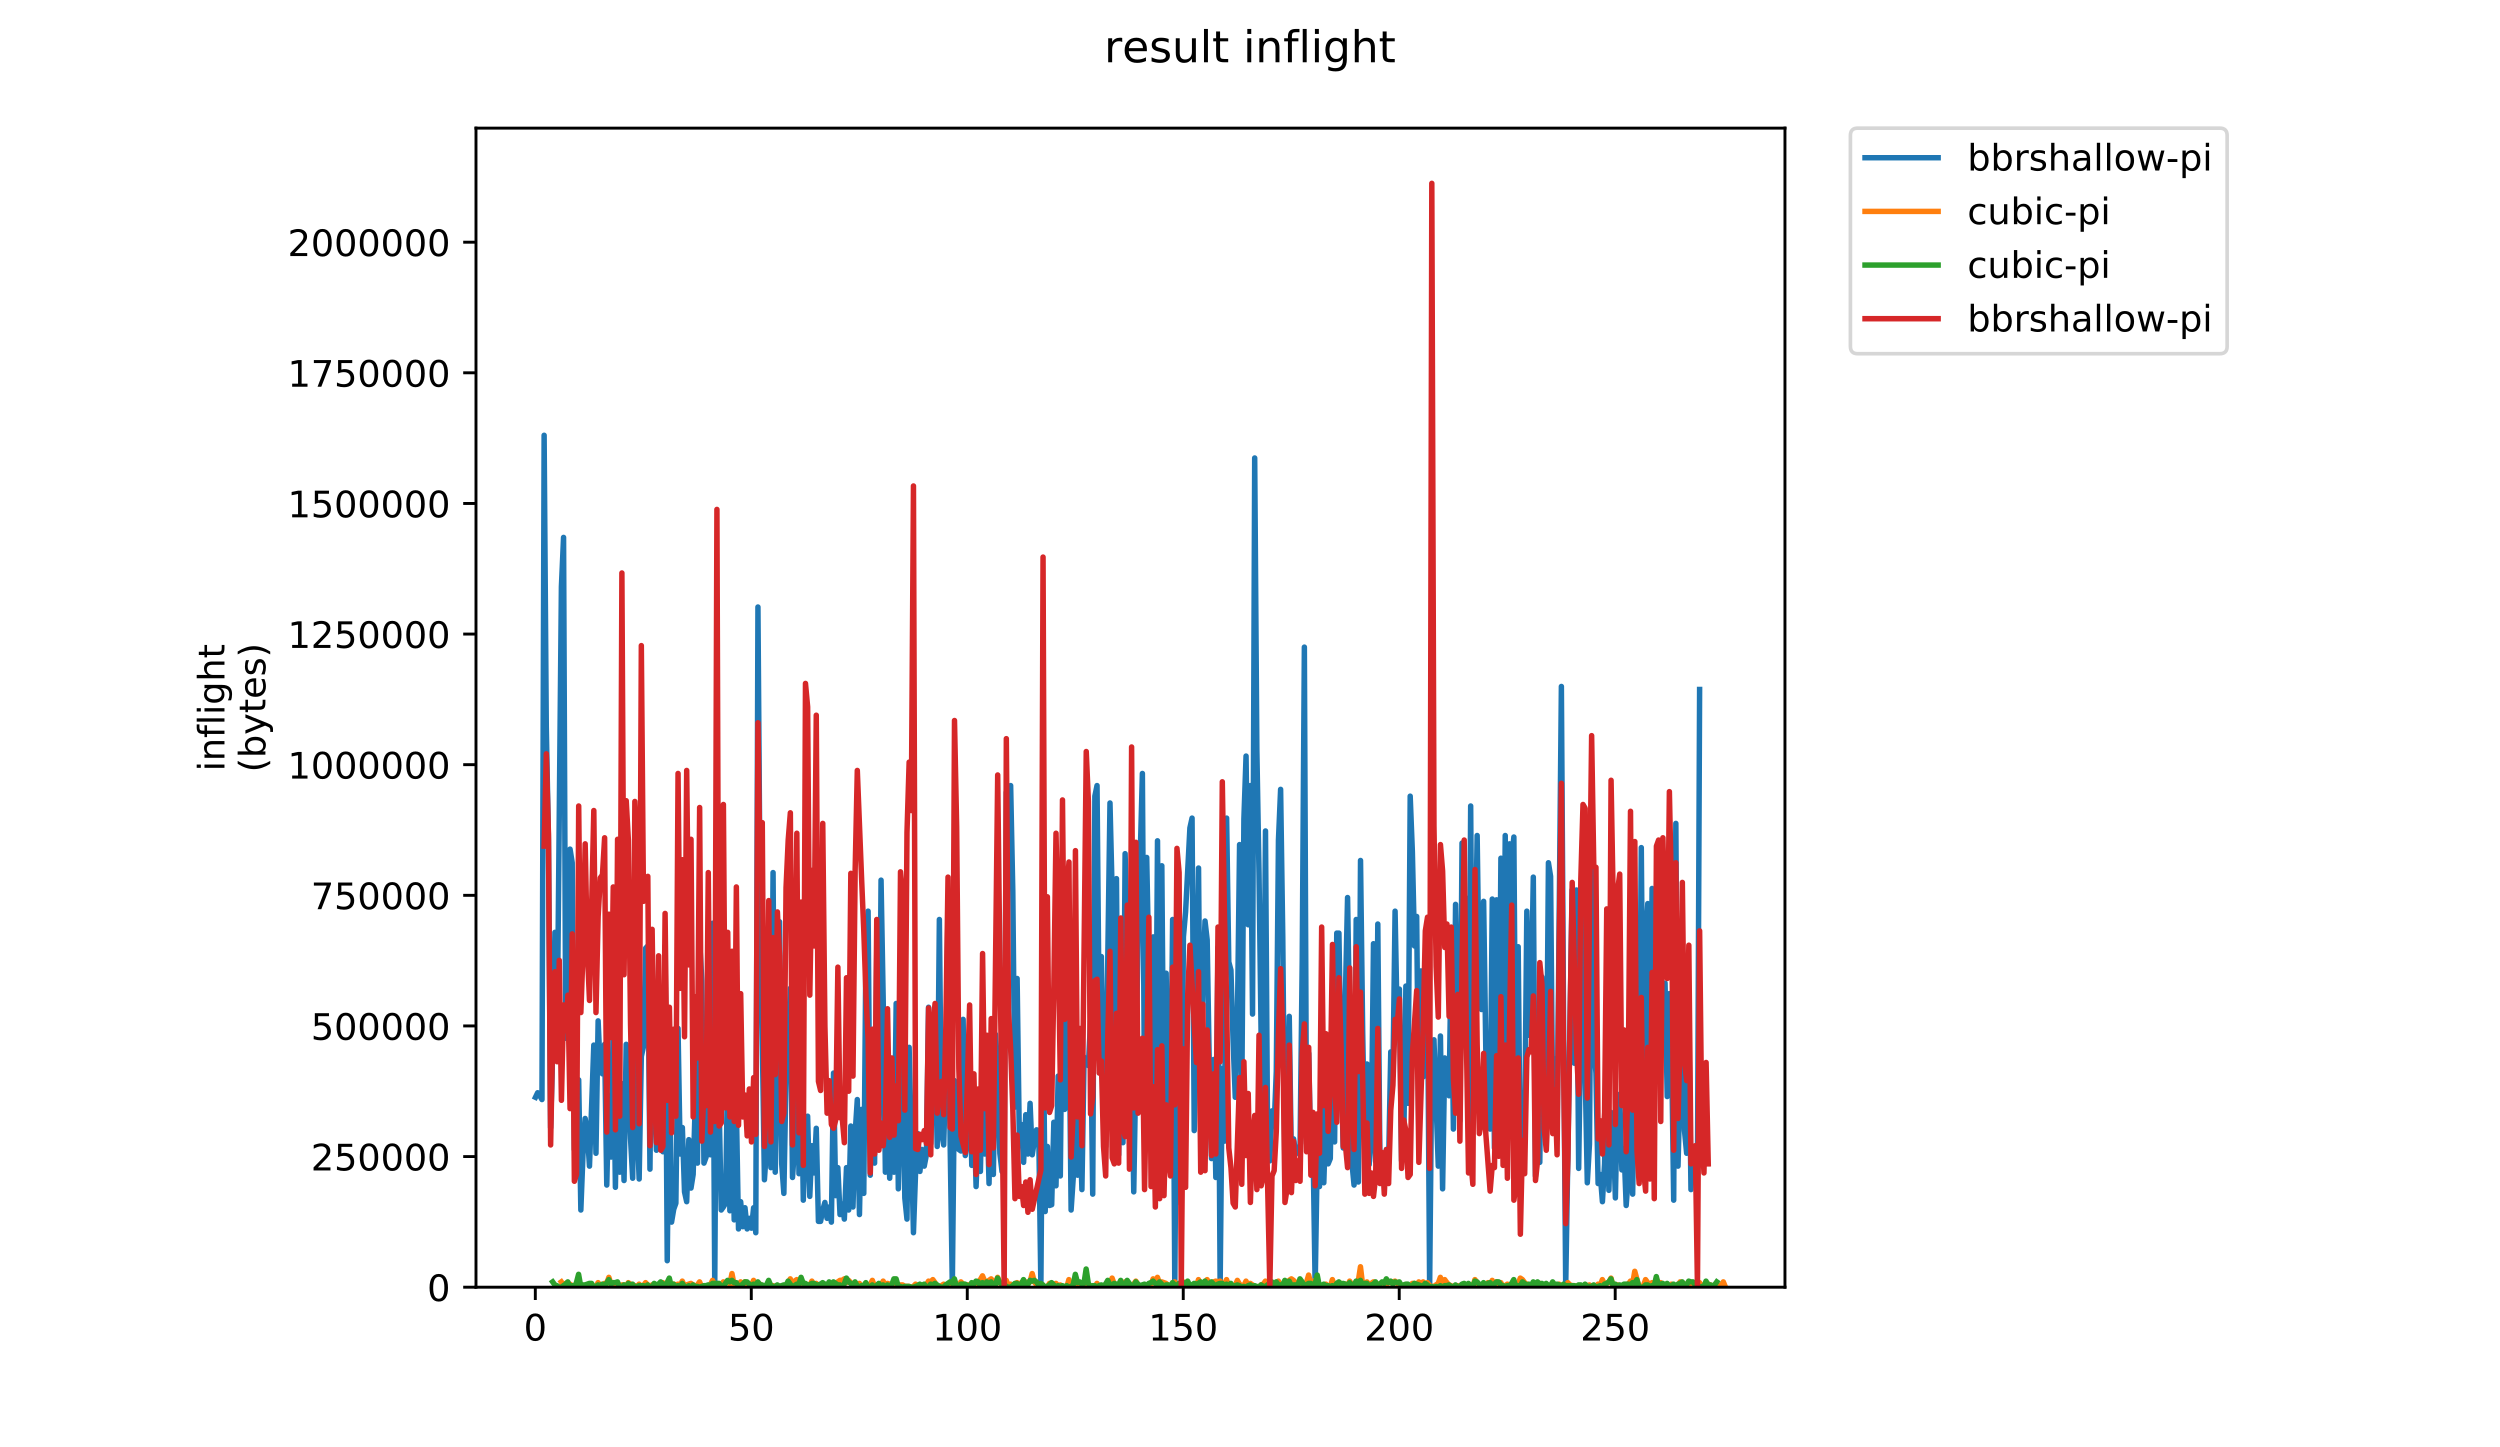 <?xml version="1.0" encoding="utf-8" standalone="no"?>
<!DOCTYPE svg PUBLIC "-//W3C//DTD SVG 1.1//EN"
  "http://www.w3.org/Graphics/SVG/1.1/DTD/svg11.dtd">
<!-- Created with matplotlib (https://matplotlib.org/) -->
<svg height="396pt" version="1.1" viewBox="0 0 684 396" width="684pt" xmlns="http://www.w3.org/2000/svg" xmlns:xlink="http://www.w3.org/1999/xlink">
 <defs>
  <style type="text/css">
*{stroke-linecap:butt;stroke-linejoin:round;}
  </style>
 </defs>
 <g id="figure_1">
  <g id="patch_1">
   <path d="M 0 396 
L 684 396 
L 684 0 
L 0 0 
z
" style="fill:#ffffff;"/>
  </g>
  <g id="axes_1">
   <g id="patch_2">
    <path d="M 130.23 352.174 
L 488.365 352.174 
L 488.365 35.062 
L 130.23 35.062 
z
" style="fill:#ffffff;"/>
   </g>
   <g id="matplotlib.axis_1">
    <g id="xtick_1">
     <g id="line2d_1">
      <defs>
       <path d="M 0 0 
L 0 3.5 
" id="md944cc99d6" style="stroke:#000000;stroke-width:0.8;"/>
      </defs>
      <g>
       <use style="stroke:#000000;stroke-width:0.8;" x="146.463" xlink:href="#md944cc99d6" y="352.174"/>
      </g>
     </g>
     <g id="text_1">
      <!-- 0 -->
      <defs>
       <path d="M 31.781 66.406 
Q 24.172 66.406 20.328 58.906 
Q 16.5 51.422 16.5 36.375 
Q 16.5 21.391 20.328 13.891 
Q 24.172 6.391 31.781 6.391 
Q 39.453 6.391 43.281 13.891 
Q 47.125 21.391 47.125 36.375 
Q 47.125 51.422 43.281 58.906 
Q 39.453 66.406 31.781 66.406 
z
M 31.781 74.219 
Q 44.047 74.219 50.516 64.516 
Q 56.984 54.828 56.984 36.375 
Q 56.984 17.969 50.516 8.266 
Q 44.047 -1.422 31.781 -1.422 
Q 19.531 -1.422 13.062 8.266 
Q 6.594 17.969 6.594 36.375 
Q 6.594 54.828 13.062 64.516 
Q 19.531 74.219 31.781 74.219 
z
" id="DejaVuSans-48"/>
      </defs>
      <g transform="translate(143.282 366.773)scale(0.1 -0.1)">
       <use xlink:href="#DejaVuSans-48"/>
      </g>
     </g>
    </g>
    <g id="xtick_2">
     <g id="line2d_2">
      <g>
       <use style="stroke:#000000;stroke-width:0.8;" x="205.554" xlink:href="#md944cc99d6" y="352.174"/>
      </g>
     </g>
     <g id="text_2">
      <!-- 50 -->
      <defs>
       <path d="M 10.797 72.906 
L 49.516 72.906 
L 49.516 64.594 
L 19.828 64.594 
L 19.828 46.734 
Q 21.969 47.469 24.109 47.828 
Q 26.266 48.188 28.422 48.188 
Q 40.625 48.188 47.75 41.5 
Q 54.891 34.812 54.891 23.391 
Q 54.891 11.625 47.562 5.094 
Q 40.234 -1.422 26.906 -1.422 
Q 22.312 -1.422 17.547 -0.641 
Q 12.797 0.141 7.719 1.703 
L 7.719 11.625 
Q 12.109 9.234 16.797 8.062 
Q 21.484 6.891 26.703 6.891 
Q 35.156 6.891 40.078 11.328 
Q 45.016 15.766 45.016 23.391 
Q 45.016 31 40.078 35.438 
Q 35.156 39.891 26.703 39.891 
Q 22.75 39.891 18.812 39.016 
Q 14.891 38.141 10.797 36.281 
z
" id="DejaVuSans-53"/>
      </defs>
      <g transform="translate(199.192 366.773)scale(0.1 -0.1)">
       <use xlink:href="#DejaVuSans-53"/>
       <use x="63.623" xlink:href="#DejaVuSans-48"/>
      </g>
     </g>
    </g>
    <g id="xtick_3">
     <g id="line2d_3">
      <g>
       <use style="stroke:#000000;stroke-width:0.8;" x="264.646" xlink:href="#md944cc99d6" y="352.174"/>
      </g>
     </g>
     <g id="text_3">
      <!-- 100 -->
      <defs>
       <path d="M 12.406 8.297 
L 28.516 8.297 
L 28.516 63.922 
L 10.984 60.406 
L 10.984 69.391 
L 28.422 72.906 
L 38.281 72.906 
L 38.281 8.297 
L 54.391 8.297 
L 54.391 0 
L 12.406 0 
z
" id="DejaVuSans-49"/>
      </defs>
      <g transform="translate(255.102 366.773)scale(0.1 -0.1)">
       <use xlink:href="#DejaVuSans-49"/>
       <use x="63.623" xlink:href="#DejaVuSans-48"/>
       <use x="127.246" xlink:href="#DejaVuSans-48"/>
      </g>
     </g>
    </g>
    <g id="xtick_4">
     <g id="line2d_4">
      <g>
       <use style="stroke:#000000;stroke-width:0.8;" x="323.737" xlink:href="#md944cc99d6" y="352.174"/>
      </g>
     </g>
     <g id="text_4">
      <!-- 150 -->
      <g transform="translate(314.194 366.773)scale(0.1 -0.1)">
       <use xlink:href="#DejaVuSans-49"/>
       <use x="63.623" xlink:href="#DejaVuSans-53"/>
       <use x="127.246" xlink:href="#DejaVuSans-48"/>
      </g>
     </g>
    </g>
    <g id="xtick_5">
     <g id="line2d_5">
      <g>
       <use style="stroke:#000000;stroke-width:0.8;" x="382.829" xlink:href="#md944cc99d6" y="352.174"/>
      </g>
     </g>
     <g id="text_5">
      <!-- 200 -->
      <defs>
       <path d="M 19.188 8.297 
L 53.609 8.297 
L 53.609 0 
L 7.328 0 
L 7.328 8.297 
Q 12.938 14.109 22.625 23.891 
Q 32.328 33.688 34.812 36.531 
Q 39.547 41.844 41.422 45.531 
Q 43.312 49.219 43.312 52.781 
Q 43.312 58.594 39.234 62.25 
Q 35.156 65.922 28.609 65.922 
Q 23.969 65.922 18.812 64.312 
Q 13.672 62.703 7.812 59.422 
L 7.812 69.391 
Q 13.766 71.781 18.938 73 
Q 24.125 74.219 28.422 74.219 
Q 39.75 74.219 46.484 68.547 
Q 53.219 62.891 53.219 53.422 
Q 53.219 48.922 51.531 44.891 
Q 49.859 40.875 45.406 35.406 
Q 44.188 33.984 37.641 27.219 
Q 31.109 20.453 19.188 8.297 
z
" id="DejaVuSans-50"/>
      </defs>
      <g transform="translate(373.285 366.773)scale(0.1 -0.1)">
       <use xlink:href="#DejaVuSans-50"/>
       <use x="63.623" xlink:href="#DejaVuSans-48"/>
       <use x="127.246" xlink:href="#DejaVuSans-48"/>
      </g>
     </g>
    </g>
    <g id="xtick_6">
     <g id="line2d_6">
      <g>
       <use style="stroke:#000000;stroke-width:0.8;" x="441.92" xlink:href="#md944cc99d6" y="352.174"/>
      </g>
     </g>
     <g id="text_6">
      <!-- 250 -->
      <g transform="translate(432.377 366.773)scale(0.1 -0.1)">
       <use xlink:href="#DejaVuSans-50"/>
       <use x="63.623" xlink:href="#DejaVuSans-53"/>
       <use x="127.246" xlink:href="#DejaVuSans-48"/>
      </g>
     </g>
    </g>
   </g>
   <g id="matplotlib.axis_2">
    <g id="ytick_1">
     <g id="line2d_7">
      <defs>
       <path d="M 0 0 
L -3.5 0 
" id="m2c5b2d2235" style="stroke:#000000;stroke-width:0.8;"/>
      </defs>
      <g>
       <use style="stroke:#000000;stroke-width:0.8;" x="130.23" xlink:href="#m2c5b2d2235" y="352.174"/>
      </g>
     </g>
     <g id="text_7">
      <!-- 0 -->
      <g transform="translate(116.868 355.973)scale(0.1 -0.1)">
       <use xlink:href="#DejaVuSans-48"/>
      </g>
     </g>
    </g>
    <g id="ytick_2">
     <g id="line2d_8">
      <g>
       <use style="stroke:#000000;stroke-width:0.8;" x="130.23" xlink:href="#m2c5b2d2235" y="316.435"/>
      </g>
     </g>
     <g id="text_8">
      <!-- 250000 -->
      <g transform="translate(85.055 320.235)scale(0.1 -0.1)">
       <use xlink:href="#DejaVuSans-50"/>
       <use x="63.623" xlink:href="#DejaVuSans-53"/>
       <use x="127.246" xlink:href="#DejaVuSans-48"/>
       <use x="190.869" xlink:href="#DejaVuSans-48"/>
       <use x="254.492" xlink:href="#DejaVuSans-48"/>
       <use x="318.115" xlink:href="#DejaVuSans-48"/>
      </g>
     </g>
    </g>
    <g id="ytick_3">
     <g id="line2d_9">
      <g>
       <use style="stroke:#000000;stroke-width:0.8;" x="130.23" xlink:href="#m2c5b2d2235" y="280.697"/>
      </g>
     </g>
     <g id="text_9">
      <!-- 500000 -->
      <g transform="translate(85.055 284.496)scale(0.1 -0.1)">
       <use xlink:href="#DejaVuSans-53"/>
       <use x="63.623" xlink:href="#DejaVuSans-48"/>
       <use x="127.246" xlink:href="#DejaVuSans-48"/>
       <use x="190.869" xlink:href="#DejaVuSans-48"/>
       <use x="254.492" xlink:href="#DejaVuSans-48"/>
       <use x="318.115" xlink:href="#DejaVuSans-48"/>
      </g>
     </g>
    </g>
    <g id="ytick_4">
     <g id="line2d_10">
      <g>
       <use style="stroke:#000000;stroke-width:0.8;" x="130.23" xlink:href="#m2c5b2d2235" y="244.958"/>
      </g>
     </g>
     <g id="text_10">
      <!-- 750000 -->
      <defs>
       <path d="M 8.203 72.906 
L 55.078 72.906 
L 55.078 68.703 
L 28.609 0 
L 18.312 0 
L 43.219 64.594 
L 8.203 64.594 
z
" id="DejaVuSans-55"/>
      </defs>
      <g transform="translate(85.055 248.757)scale(0.1 -0.1)">
       <use xlink:href="#DejaVuSans-55"/>
       <use x="63.623" xlink:href="#DejaVuSans-53"/>
       <use x="127.246" xlink:href="#DejaVuSans-48"/>
       <use x="190.869" xlink:href="#DejaVuSans-48"/>
       <use x="254.492" xlink:href="#DejaVuSans-48"/>
       <use x="318.115" xlink:href="#DejaVuSans-48"/>
      </g>
     </g>
    </g>
    <g id="ytick_5">
     <g id="line2d_11">
      <g>
       <use style="stroke:#000000;stroke-width:0.8;" x="130.23" xlink:href="#m2c5b2d2235" y="209.219"/>
      </g>
     </g>
     <g id="text_11">
      <!-- 1000000 -->
      <g transform="translate(78.693 213.018)scale(0.1 -0.1)">
       <use xlink:href="#DejaVuSans-49"/>
       <use x="63.623" xlink:href="#DejaVuSans-48"/>
       <use x="127.246" xlink:href="#DejaVuSans-48"/>
       <use x="190.869" xlink:href="#DejaVuSans-48"/>
       <use x="254.492" xlink:href="#DejaVuSans-48"/>
       <use x="318.115" xlink:href="#DejaVuSans-48"/>
       <use x="381.738" xlink:href="#DejaVuSans-48"/>
      </g>
     </g>
    </g>
    <g id="ytick_6">
     <g id="line2d_12">
      <g>
       <use style="stroke:#000000;stroke-width:0.8;" x="130.23" xlink:href="#m2c5b2d2235" y="173.481"/>
      </g>
     </g>
     <g id="text_12">
      <!-- 1250000 -->
      <g transform="translate(78.693 177.28)scale(0.1 -0.1)">
       <use xlink:href="#DejaVuSans-49"/>
       <use x="63.623" xlink:href="#DejaVuSans-50"/>
       <use x="127.246" xlink:href="#DejaVuSans-53"/>
       <use x="190.869" xlink:href="#DejaVuSans-48"/>
       <use x="254.492" xlink:href="#DejaVuSans-48"/>
       <use x="318.115" xlink:href="#DejaVuSans-48"/>
       <use x="381.738" xlink:href="#DejaVuSans-48"/>
      </g>
     </g>
    </g>
    <g id="ytick_7">
     <g id="line2d_13">
      <g>
       <use style="stroke:#000000;stroke-width:0.8;" x="130.23" xlink:href="#m2c5b2d2235" y="137.742"/>
      </g>
     </g>
     <g id="text_13">
      <!-- 1500000 -->
      <g transform="translate(78.693 141.541)scale(0.1 -0.1)">
       <use xlink:href="#DejaVuSans-49"/>
       <use x="63.623" xlink:href="#DejaVuSans-53"/>
       <use x="127.246" xlink:href="#DejaVuSans-48"/>
       <use x="190.869" xlink:href="#DejaVuSans-48"/>
       <use x="254.492" xlink:href="#DejaVuSans-48"/>
       <use x="318.115" xlink:href="#DejaVuSans-48"/>
       <use x="381.738" xlink:href="#DejaVuSans-48"/>
      </g>
     </g>
    </g>
    <g id="ytick_8">
     <g id="line2d_14">
      <g>
       <use style="stroke:#000000;stroke-width:0.8;" x="130.23" xlink:href="#m2c5b2d2235" y="102.003"/>
      </g>
     </g>
     <g id="text_14">
      <!-- 1750000 -->
      <g transform="translate(78.693 105.802)scale(0.1 -0.1)">
       <use xlink:href="#DejaVuSans-49"/>
       <use x="63.623" xlink:href="#DejaVuSans-55"/>
       <use x="127.246" xlink:href="#DejaVuSans-53"/>
       <use x="190.869" xlink:href="#DejaVuSans-48"/>
       <use x="254.492" xlink:href="#DejaVuSans-48"/>
       <use x="318.115" xlink:href="#DejaVuSans-48"/>
       <use x="381.738" xlink:href="#DejaVuSans-48"/>
      </g>
     </g>
    </g>
    <g id="ytick_9">
     <g id="line2d_15">
      <g>
       <use style="stroke:#000000;stroke-width:0.8;" x="130.23" xlink:href="#m2c5b2d2235" y="66.264"/>
      </g>
     </g>
     <g id="text_15">
      <!-- 2000000 -->
      <g transform="translate(78.693 70.064)scale(0.1 -0.1)">
       <use xlink:href="#DejaVuSans-50"/>
       <use x="63.623" xlink:href="#DejaVuSans-48"/>
       <use x="127.246" xlink:href="#DejaVuSans-48"/>
       <use x="190.869" xlink:href="#DejaVuSans-48"/>
       <use x="254.492" xlink:href="#DejaVuSans-48"/>
       <use x="318.115" xlink:href="#DejaVuSans-48"/>
       <use x="381.738" xlink:href="#DejaVuSans-48"/>
      </g>
     </g>
    </g>
    <g id="text_16">
     <!-- inflight -->
     <defs>
      <path d="M 9.422 54.688 
L 18.406 54.688 
L 18.406 0 
L 9.422 0 
z
M 9.422 75.984 
L 18.406 75.984 
L 18.406 64.594 
L 9.422 64.594 
z
" id="DejaVuSans-105"/>
      <path d="M 54.891 33.016 
L 54.891 0 
L 45.906 0 
L 45.906 32.719 
Q 45.906 40.484 42.875 44.328 
Q 39.844 48.188 33.797 48.188 
Q 26.516 48.188 22.312 43.547 
Q 18.109 38.922 18.109 30.906 
L 18.109 0 
L 9.078 0 
L 9.078 54.688 
L 18.109 54.688 
L 18.109 46.188 
Q 21.344 51.125 25.703 53.562 
Q 30.078 56 35.797 56 
Q 45.219 56 50.047 50.172 
Q 54.891 44.344 54.891 33.016 
z
" id="DejaVuSans-110"/>
      <path d="M 37.109 75.984 
L 37.109 68.5 
L 28.516 68.5 
Q 23.688 68.5 21.797 66.547 
Q 19.922 64.594 19.922 59.516 
L 19.922 54.688 
L 34.719 54.688 
L 34.719 47.703 
L 19.922 47.703 
L 19.922 0 
L 10.891 0 
L 10.891 47.703 
L 2.297 47.703 
L 2.297 54.688 
L 10.891 54.688 
L 10.891 58.5 
Q 10.891 67.625 15.141 71.797 
Q 19.391 75.984 28.609 75.984 
z
" id="DejaVuSans-102"/>
      <path d="M 9.422 75.984 
L 18.406 75.984 
L 18.406 0 
L 9.422 0 
z
" id="DejaVuSans-108"/>
      <path d="M 45.406 27.984 
Q 45.406 37.75 41.375 43.109 
Q 37.359 48.484 30.078 48.484 
Q 22.859 48.484 18.828 43.109 
Q 14.797 37.75 14.797 27.984 
Q 14.797 18.266 18.828 12.891 
Q 22.859 7.516 30.078 7.516 
Q 37.359 7.516 41.375 12.891 
Q 45.406 18.266 45.406 27.984 
z
M 54.391 6.781 
Q 54.391 -7.172 48.188 -13.984 
Q 42 -20.797 29.203 -20.797 
Q 24.469 -20.797 20.266 -20.094 
Q 16.062 -19.391 12.109 -17.922 
L 12.109 -9.188 
Q 16.062 -11.328 19.922 -12.344 
Q 23.781 -13.375 27.781 -13.375 
Q 36.625 -13.375 41.016 -8.766 
Q 45.406 -4.156 45.406 5.172 
L 45.406 9.625 
Q 42.625 4.781 38.281 2.391 
Q 33.938 0 27.875 0 
Q 17.828 0 11.672 7.656 
Q 5.516 15.328 5.516 27.984 
Q 5.516 40.672 11.672 48.328 
Q 17.828 56 27.875 56 
Q 33.938 56 38.281 53.609 
Q 42.625 51.219 45.406 46.391 
L 45.406 54.688 
L 54.391 54.688 
z
" id="DejaVuSans-103"/>
      <path d="M 54.891 33.016 
L 54.891 0 
L 45.906 0 
L 45.906 32.719 
Q 45.906 40.484 42.875 44.328 
Q 39.844 48.188 33.797 48.188 
Q 26.516 48.188 22.312 43.547 
Q 18.109 38.922 18.109 30.906 
L 18.109 0 
L 9.078 0 
L 9.078 75.984 
L 18.109 75.984 
L 18.109 46.188 
Q 21.344 51.125 25.703 53.562 
Q 30.078 56 35.797 56 
Q 45.219 56 50.047 50.172 
Q 54.891 44.344 54.891 33.016 
z
" id="DejaVuSans-104"/>
      <path d="M 18.312 70.219 
L 18.312 54.688 
L 36.812 54.688 
L 36.812 47.703 
L 18.312 47.703 
L 18.312 18.016 
Q 18.312 11.328 20.141 9.422 
Q 21.969 7.516 27.594 7.516 
L 36.812 7.516 
L 36.812 0 
L 27.594 0 
Q 17.188 0 13.234 3.875 
Q 9.281 7.766 9.281 18.016 
L 9.281 47.703 
L 2.688 47.703 
L 2.688 54.688 
L 9.281 54.688 
L 9.281 70.219 
z
" id="DejaVuSans-116"/>
     </defs>
     <g transform="translate(61.415 211.018)rotate(-90)scale(0.1 -0.1)">
      <use xlink:href="#DejaVuSans-105"/>
      <use x="27.783" xlink:href="#DejaVuSans-110"/>
      <use x="91.162" xlink:href="#DejaVuSans-102"/>
      <use x="126.367" xlink:href="#DejaVuSans-108"/>
      <use x="154.15" xlink:href="#DejaVuSans-105"/>
      <use x="181.934" xlink:href="#DejaVuSans-103"/>
      <use x="245.41" xlink:href="#DejaVuSans-104"/>
      <use x="308.789" xlink:href="#DejaVuSans-116"/>
     </g>
     <!-- (bytes) -->
     <defs>
      <path d="M 31 75.875 
Q 24.469 64.656 21.281 53.656 
Q 18.109 42.672 18.109 31.391 
Q 18.109 20.125 21.312 9.062 
Q 24.516 -2 31 -13.188 
L 23.188 -13.188 
Q 15.875 -1.703 12.234 9.375 
Q 8.594 20.453 8.594 31.391 
Q 8.594 42.281 12.203 53.312 
Q 15.828 64.359 23.188 75.875 
z
" id="DejaVuSans-40"/>
      <path d="M 48.688 27.297 
Q 48.688 37.203 44.609 42.844 
Q 40.531 48.484 33.406 48.484 
Q 26.266 48.484 22.188 42.844 
Q 18.109 37.203 18.109 27.297 
Q 18.109 17.391 22.188 11.75 
Q 26.266 6.109 33.406 6.109 
Q 40.531 6.109 44.609 11.75 
Q 48.688 17.391 48.688 27.297 
z
M 18.109 46.391 
Q 20.953 51.266 25.266 53.625 
Q 29.594 56 35.594 56 
Q 45.562 56 51.781 48.094 
Q 58.016 40.188 58.016 27.297 
Q 58.016 14.406 51.781 6.484 
Q 45.562 -1.422 35.594 -1.422 
Q 29.594 -1.422 25.266 0.953 
Q 20.953 3.328 18.109 8.203 
L 18.109 0 
L 9.078 0 
L 9.078 75.984 
L 18.109 75.984 
z
" id="DejaVuSans-98"/>
      <path d="M 32.172 -5.078 
Q 28.375 -14.844 24.75 -17.812 
Q 21.141 -20.797 15.094 -20.797 
L 7.906 -20.797 
L 7.906 -13.281 
L 13.188 -13.281 
Q 16.891 -13.281 18.938 -11.516 
Q 21 -9.766 23.484 -3.219 
L 25.094 0.875 
L 2.984 54.688 
L 12.5 54.688 
L 29.594 11.922 
L 46.688 54.688 
L 56.203 54.688 
z
" id="DejaVuSans-121"/>
      <path d="M 56.203 29.594 
L 56.203 25.203 
L 14.891 25.203 
Q 15.484 15.922 20.484 11.062 
Q 25.484 6.203 34.422 6.203 
Q 39.594 6.203 44.453 7.469 
Q 49.312 8.734 54.109 11.281 
L 54.109 2.781 
Q 49.266 0.734 44.188 -0.344 
Q 39.109 -1.422 33.891 -1.422 
Q 20.797 -1.422 13.156 6.188 
Q 5.516 13.812 5.516 26.812 
Q 5.516 40.234 12.766 48.109 
Q 20.016 56 32.328 56 
Q 43.359 56 49.781 48.891 
Q 56.203 41.797 56.203 29.594 
z
M 47.219 32.234 
Q 47.125 39.594 43.094 43.984 
Q 39.062 48.391 32.422 48.391 
Q 24.906 48.391 20.391 44.141 
Q 15.875 39.891 15.188 32.172 
z
" id="DejaVuSans-101"/>
      <path d="M 44.281 53.078 
L 44.281 44.578 
Q 40.484 46.531 36.375 47.5 
Q 32.281 48.484 27.875 48.484 
Q 21.188 48.484 17.844 46.438 
Q 14.5 44.391 14.5 40.281 
Q 14.5 37.156 16.891 35.375 
Q 19.281 33.594 26.516 31.984 
L 29.594 31.297 
Q 39.156 29.25 43.188 25.516 
Q 47.219 21.781 47.219 15.094 
Q 47.219 7.469 41.188 3.016 
Q 35.156 -1.422 24.609 -1.422 
Q 20.219 -1.422 15.453 -0.562 
Q 10.688 0.297 5.422 2 
L 5.422 11.281 
Q 10.406 8.688 15.234 7.391 
Q 20.062 6.109 24.812 6.109 
Q 31.156 6.109 34.562 8.281 
Q 37.984 10.453 37.984 14.406 
Q 37.984 18.062 35.516 20.016 
Q 33.062 21.969 24.703 23.781 
L 21.578 24.516 
Q 13.234 26.266 9.516 29.906 
Q 5.812 33.547 5.812 39.891 
Q 5.812 47.609 11.281 51.797 
Q 16.75 56 26.812 56 
Q 31.781 56 36.172 55.266 
Q 40.578 54.547 44.281 53.078 
z
" id="DejaVuSans-115"/>
      <path d="M 8.016 75.875 
L 15.828 75.875 
Q 23.141 64.359 26.781 53.312 
Q 30.422 42.281 30.422 31.391 
Q 30.422 20.453 26.781 9.375 
Q 23.141 -1.703 15.828 -13.188 
L 8.016 -13.188 
Q 14.5 -2 17.703 9.062 
Q 20.906 20.125 20.906 31.391 
Q 20.906 42.672 17.703 53.656 
Q 14.5 64.656 8.016 75.875 
z
" id="DejaVuSans-41"/>
     </defs>
     <g transform="translate(72.613 211.295)rotate(-90)scale(0.1 -0.1)">
      <use xlink:href="#DejaVuSans-40"/>
      <use x="39.014" xlink:href="#DejaVuSans-98"/>
      <use x="102.49" xlink:href="#DejaVuSans-121"/>
      <use x="161.67" xlink:href="#DejaVuSans-116"/>
      <use x="200.879" xlink:href="#DejaVuSans-101"/>
      <use x="262.402" xlink:href="#DejaVuSans-115"/>
      <use x="314.502" xlink:href="#DejaVuSans-41"/>
     </g>
    </g>
   </g>
   <g id="line2d_16">
    <path clip-path="url(#p3cff72cc63)" d="M 146.509 300.217 
L 147.1 298.975 
L 147.691 299.803 
L 148.282 300.838 
L 148.873 119.094 
L 149.464 198.788 
L 150.055 229.838 
L 150.645 308.497 
L 151.236 286.763 
L 151.827 255.092 
L 152.418 286.556 
L 153.6 160.493 
L 154.191 147.038 
L 154.782 284.072 
L 155.373 281.174 
L 155.964 232.322 
L 156.555 236.048 
L 157.145 314.5 
L 157.736 315.121 
L 158.327 295.457 
L 158.918 331.06 
L 159.509 315.742 
L 160.1 306.013 
L 160.691 309.946 
L 161.282 319.054 
L 162.464 285.935 
L 163.055 315.535 
L 163.646 279.311 
L 164.236 292.766 
L 164.827 293.801 
L 165.418 285.728 
L 166.009 324.229 
L 166.6 299.803 
L 167.191 316.57 
L 167.782 279.518 
L 168.373 324.85 
L 168.964 290.282 
L 169.555 320.71 
L 170.146 296.492 
L 170.737 322.987 
L 171.327 285.728 
L 171.918 294.215 
L 172.509 311.395 
L 173.1 322.366 
L 173.691 270.617 
L 174.282 307.876 
L 174.873 322.573 
L 175.464 289.04 
L 176.055 286.349 
L 176.646 259.439 
L 177.237 258.818 
L 177.828 319.882 
L 178.418 260.888 
L 179.009 298.975 
L 179.6 314.707 
L 180.191 277.655 
L 180.782 313.672 
L 181.373 315.121 
L 181.964 258.818 
L 182.555 344.929 
L 183.146 289.454 
L 183.737 334.372 
L 184.328 330.853 
L 184.918 329.197 
L 185.509 281.381 
L 186.1 315.742 
L 186.691 308.497 
L 187.282 326.092 
L 187.873 328.783 
L 188.464 311.809 
L 189.055 325.057 
L 189.646 321.331 
L 190.237 301.045 
L 190.828 318.226 
L 191.419 257.369 
L 192.009 268.133 
L 192.6 318.226 
L 193.191 316.57 
L 193.782 273.722 
L 194.373 315.949 
L 194.964 252.608 
L 195.555 351.76 
L 196.146 255.506 
L 196.737 301.666 
L 197.328 331.06 
L 197.919 330.232 
L 198.51 329.197 
L 199.1 290.903 
L 199.691 331.267 
L 200.282 297.32 
L 200.873 333.751 
L 201.464 302.908 
L 202.055 336.235 
L 202.646 328.783 
L 203.237 335.614 
L 203.828 330.439 
L 204.419 336.235 
L 205.01 333.337 
L 205.6 336.028 
L 206.191 330.439 
L 206.782 337.27 
L 207.373 166.082 
L 207.964 245.984 
L 209.146 322.78 
L 209.737 313.879 
L 210.328 278.276 
L 210.919 319.468 
L 211.51 238.739 
L 212.101 320.71 
L 212.691 290.903 
L 213.282 252.194 
L 213.873 318.433 
L 214.464 326.506 
L 215.055 295.043 
L 215.646 284.072 
L 216.237 270.41 
L 216.828 322.159 
L 217.419 313.465 
L 218.01 275.999 
L 218.601 321.124 
L 219.192 289.868 
L 219.782 328.369 
L 220.373 308.911 
L 220.964 305.392 
L 221.555 327.334 
L 222.146 313.465 
L 222.737 320.917 
L 223.328 308.704 
L 223.919 334.165 
L 224.51 334.165 
L 225.101 331.06 
L 225.692 328.99 
L 226.283 333.337 
L 226.873 330.232 
L 227.464 334.372 
L 228.055 293.594 
L 228.646 327.127 
L 229.237 319.468 
L 229.828 332.302 
L 230.419 329.404 
L 231.01 333.544 
L 231.601 319.468 
L 232.192 331.06 
L 232.783 308.083 
L 233.373 330.232 
L 233.964 310.153 
L 234.555 300.838 
L 235.146 332.302 
L 235.737 303.529 
L 236.328 326.506 
L 236.919 259.646 
L 237.51 249.296 
L 238.101 321.538 
L 238.692 288.212 
L 239.283 318.226 
L 239.874 260.681 
L 240.464 313.879 
L 241.055 240.809 
L 241.646 273.722 
L 242.237 320.71 
L 242.828 304.15 
L 243.419 322.366 
L 244.01 308.29 
L 244.601 320.71 
L 245.192 274.55 
L 245.783 325.264 
L 246.965 279.311 
L 247.555 327.748 
L 248.146 333.544 
L 248.737 286.556 
L 249.919 337.27 
L 250.51 320.503 
L 251.101 310.153 
L 251.692 320.503 
L 252.283 314.5 
L 252.874 319.054 
L 253.465 315.949 
L 254.055 275.585 
L 254.646 312.844 
L 255.237 293.594 
L 255.828 284.486 
L 256.419 313.672 
L 257.01 251.573 
L 257.601 309.946 
L 258.192 313.258 
L 258.783 292.559 
L 259.374 248.468 
L 259.965 313.258 
L 260.556 351.967 
L 261.146 295.664 
L 261.737 306.22 
L 262.328 314.5 
L 262.919 314.914 
L 263.51 278.897 
L 264.101 316.156 
L 264.692 311.809 
L 265.283 292.145 
L 265.874 318.847 
L 266.465 303.115 
L 267.056 324.643 
L 267.647 308.497 
L 268.237 320.503 
L 268.828 290.903 
L 269.419 315.742 
L 270.01 301.459 
L 270.601 323.815 
L 271.192 295.25 
L 271.783 321.331 
L 272.374 283.037 
L 272.965 292.145 
L 273.556 315.535 
L 274.147 320.503 
L 274.738 317.191 
L 275.328 216.797 
L 275.919 227.561 
L 276.51 214.934 
L 277.101 243.914 
L 277.692 302.908 
L 278.283 267.719 
L 278.874 310.567 
L 279.465 307.669 
L 280.056 318.019 
L 280.647 304.978 
L 281.238 315.742 
L 281.828 301.873 
L 282.419 315.949 
L 283.01 312.016 
L 283.601 309.118 
L 284.192 309.325 
L 284.783 351.967 
L 285.374 273.929 
L 285.965 331.474 
L 286.556 313.672 
L 287.147 329.818 
L 287.738 329.611 
L 288.329 307.048 
L 288.919 324.436 
L 289.51 294.422 
L 290.101 321.745 
L 290.692 261.716 
L 291.283 303.529 
L 291.874 293.18 
L 292.465 275.171 
L 293.056 331.06 
L 293.647 322.159 
L 294.238 288.626 
L 294.829 321.538 
L 295.42 306.013 
L 296.01 325.471 
L 296.601 289.247 
L 297.192 289.868 
L 297.783 291.524 
L 298.374 279.518 
L 298.965 326.713 
L 299.556 217.832 
L 300.147 214.934 
L 300.738 279.311 
L 301.329 261.716 
L 301.92 298.769 
L 302.51 313.672 
L 303.101 261.302 
L 303.692 219.695 
L 304.283 244.121 
L 304.874 310.774 
L 305.465 240.395 
L 306.056 315.949 
L 306.647 255.299 
L 307.238 312.637 
L 307.829 233.564 
L 308.42 255.713 
L 309.011 298.562 
L 309.601 288.419 
L 310.192 326.092 
L 311.374 256.541 
L 312.556 211.622 
L 313.147 301.459 
L 313.738 234.599 
L 314.329 264.821 
L 314.92 306.22 
L 315.511 256.334 
L 316.102 312.43 
L 316.692 230.045 
L 317.283 305.599 
L 317.874 236.876 
L 318.465 309.325 
L 319.056 266.27 
L 319.647 301.459 
L 320.238 308.083 
L 320.829 251.573 
L 321.42 351.967 
L 322.011 274.136 
L 322.602 277.034 
L 323.193 329.404 
L 323.783 256.334 
L 324.374 249.503 
L 325.556 226.526 
L 326.147 223.835 
L 326.738 309.325 
L 327.92 237.497 
L 328.511 309.739 
L 329.102 267.098 
L 329.693 251.987 
L 330.283 257.162 
L 330.874 292.559 
L 331.465 316.984 
L 332.056 289.868 
L 332.647 322.159 
L 333.238 259.232 
L 333.829 351.967 
L 334.42 292.352 
L 335.011 312.223 
L 335.602 223.835 
L 336.193 263.165 
L 336.784 265.442 
L 337.374 284.9 
L 337.965 300.217 
L 338.556 278.69 
L 339.147 231.08 
L 339.738 302.08 
L 340.329 224.042 
L 340.92 206.861 
L 341.511 253.022 
L 342.102 214.934 
L 342.693 277.448 
L 343.284 125.304 
L 343.875 205.205 
L 344.465 238.946 
L 345.056 284.486 
L 345.647 301.666 
L 346.238 227.354 
L 346.829 313.672 
L 347.42 317.605 
L 348.011 303.943 
L 348.602 308.083 
L 349.193 293.18 
L 349.784 229.838 
L 350.375 215.969 
L 350.965 256.334 
L 351.556 321.538 
L 352.147 315.328 
L 352.738 278.069 
L 353.329 318.019 
L 353.92 311.602 
L 354.511 315.742 
L 355.102 313.879 
L 355.693 313.879 
L 356.284 262.958 
L 356.875 177.053 
L 357.466 312.844 
L 358.056 288.212 
L 358.647 317.605 
L 359.238 313.465 
L 359.829 351.967 
L 360.42 314.914 
L 361.011 324.643 
L 361.602 294.215 
L 362.193 323.608 
L 362.784 304.978 
L 363.375 318.433 
L 363.966 316.984 
L 364.557 281.588 
L 365.147 312.43 
L 365.738 255.299 
L 366.329 255.299 
L 366.92 292.766 
L 367.511 314.086 
L 368.102 272.273 
L 368.693 245.57 
L 369.875 318.019 
L 370.466 324.229 
L 371.057 251.573 
L 371.648 323.401 
L 372.238 235.427 
L 372.829 282.209 
L 373.42 315.949 
L 374.011 291.11 
L 374.602 318.64 
L 375.193 310.774 
L 375.784 258.197 
L 376.375 317.812 
L 376.966 252.815 
L 377.557 319.468 
L 378.148 318.019 
L 378.738 319.261 
L 379.329 314.5 
L 379.92 318.226 
L 380.511 287.798 
L 381.102 294.215 
L 381.693 249.296 
L 382.284 280.553 
L 382.875 270.617 
L 383.466 317.605 
L 384.057 313.465 
L 384.648 269.789 
L 385.239 301.873 
L 385.829 217.832 
L 386.42 232.943 
L 387.011 258.818 
L 387.602 250.745 
L 388.193 310.567 
L 388.784 265.649 
L 389.375 294.629 
L 389.966 270.824 
L 390.557 267.512 
L 391.148 352.174 
L 391.739 290.282 
L 392.33 284.486 
L 393.511 319.054 
L 394.102 283.451 
L 394.693 325.264 
L 395.284 289.454 
L 395.875 290.489 
L 396.466 299.803 
L 397.057 260.06 
L 397.648 308.911 
L 398.239 247.433 
L 398.83 281.174 
L 399.42 306.634 
L 400.011 230.666 
L 400.602 277.655 
L 401.193 245.777 
L 401.784 308.497 
L 402.375 220.523 
L 402.966 304.357 
L 404.148 228.596 
L 404.739 270.41 
L 405.33 276.206 
L 405.921 246.605 
L 406.511 286.97 
L 407.102 304.564 
L 407.693 308.911 
L 408.284 245.984 
L 408.875 314.086 
L 409.466 246.191 
L 410.057 303.943 
L 410.648 234.806 
L 411.239 304.978 
L 411.83 228.596 
L 412.421 310.774 
L 413.012 230.873 
L 413.602 235.013 
L 414.193 229.01 
L 414.784 309.118 
L 415.375 259.025 
L 415.966 321.745 
L 416.557 298.975 
L 417.148 309.118 
L 417.739 249.296 
L 418.33 283.244 
L 418.921 273.515 
L 419.512 239.981 
L 420.103 321.745 
L 420.693 308.29 
L 421.284 318.019 
L 421.875 267.305 
L 422.466 301.459 
L 423.057 307.876 
L 423.648 236.048 
L 424.239 239.774 
L 424.83 306.22 
L 425.421 289.661 
L 426.012 311.602 
L 427.193 187.817 
L 427.784 278.483 
L 428.375 351.967 
L 430.148 243.5 
L 430.739 290.903 
L 431.33 243.5 
L 431.921 319.675 
L 432.512 278.276 
L 433.103 223.214 
L 433.694 292.766 
L 434.284 323.608 
L 434.875 313.051 
L 435.466 233.564 
L 436.057 285.521 
L 436.648 293.594 
L 437.239 323.815 
L 437.83 321.331 
L 438.421 328.783 
L 439.012 318.433 
L 439.603 286.763 
L 440.194 325.678 
L 440.785 304.357 
L 441.375 308.911 
L 441.966 327.748 
L 442.557 300.01 
L 443.148 299.389 
L 443.739 320.089 
L 444.33 314.293 
L 444.921 329.818 
L 445.512 321.745 
L 446.103 287.384 
L 446.694 326.713 
L 447.285 286.556 
L 447.875 304.357 
L 448.466 306.013 
L 449.057 231.908 
L 449.648 301.873 
L 450.239 257.162 
L 450.83 247.226 
L 451.421 311.809 
L 452.012 243.086 
L 452.603 265.649 
L 453.785 285.107 
L 454.376 270.203 
L 454.966 275.792 
L 455.557 268.961 
L 456.148 300.01 
L 456.739 271.859 
L 457.33 286.349 
L 457.921 328.369 
L 458.512 225.284 
L 459.103 319.054 
L 460.285 271.859 
L 460.876 309.325 
L 461.467 315.535 
L 462.057 280.346 
L 462.648 325.471 
L 463.239 314.086 
L 463.83 317.398 
L 464.421 321.538 
L 465.012 188.645 
L 465.012 188.645 
" style="fill:none;stroke:#1f77b4;stroke-linecap:square;stroke-width:1.5;"/>
   </g>
   <g id="line2d_17">
    <path clip-path="url(#p3cff72cc63)" d="M 153.583 350.725 
L 154.174 351.553 
L 154.765 351.139 
L 155.356 351.76 
L 155.947 351.346 
L 156.538 351.76 
L 157.72 351.76 
L 158.311 350.518 
L 158.902 351.76 
L 159.493 351.967 
L 161.265 351.346 
L 161.856 351.76 
L 163.038 352.174 
L 163.629 350.932 
L 164.22 351.76 
L 164.811 351.76 
L 165.402 351.139 
L 165.993 351.139 
L 166.584 349.483 
L 167.174 351.346 
L 168.356 352.174 
L 168.947 351.76 
L 169.538 351.967 
L 170.129 351.553 
L 170.72 351.553 
L 171.311 352.174 
L 171.902 350.932 
L 172.493 351.346 
L 173.084 352.174 
L 173.675 351.76 
L 174.265 352.174 
L 174.856 351.346 
L 175.447 351.967 
L 176.038 351.76 
L 176.629 350.932 
L 177.22 351.553 
L 177.811 351.967 
L 178.402 351.553 
L 178.993 351.76 
L 179.584 351.76 
L 180.175 352.174 
L 180.766 351.139 
L 181.356 350.932 
L 182.538 352.174 
L 183.129 351.76 
L 183.72 351.76 
L 184.311 351.346 
L 184.902 351.553 
L 185.493 351.346 
L 186.084 351.76 
L 186.675 350.518 
L 187.266 351.967 
L 187.857 351.553 
L 189.038 351.139 
L 190.22 351.967 
L 190.811 351.553 
L 191.402 350.725 
L 191.993 352.174 
L 193.175 352.174 
L 193.766 351.967 
L 194.357 351.553 
L 194.947 350.311 
L 195.538 351.553 
L 196.129 351.967 
L 196.72 352.174 
L 197.311 351.553 
L 197.902 350.725 
L 198.493 351.139 
L 199.084 350.725 
L 199.675 351.346 
L 200.266 348.448 
L 200.857 351.553 
L 201.448 351.139 
L 202.038 352.174 
L 202.629 350.725 
L 203.22 352.174 
L 203.811 350.725 
L 204.402 351.553 
L 204.993 351.553 
L 205.584 351.76 
L 206.175 350.311 
L 206.766 351.967 
L 207.357 351.346 
L 207.948 351.346 
L 208.539 352.174 
L 209.129 352.174 
L 210.311 351.346 
L 210.902 351.76 
L 211.493 351.76 
L 212.084 352.174 
L 212.675 351.76 
L 213.266 351.967 
L 214.448 351.967 
L 215.039 351.553 
L 215.629 351.553 
L 216.22 349.897 
L 216.811 351.553 
L 217.402 350.518 
L 217.993 350.104 
L 218.584 350.725 
L 219.175 351.76 
L 219.766 350.932 
L 220.357 351.553 
L 220.948 351.76 
L 221.539 351.76 
L 222.13 350.518 
L 222.72 352.174 
L 223.311 351.139 
L 223.902 351.967 
L 224.493 351.76 
L 225.084 351.346 
L 225.675 351.553 
L 226.266 351.967 
L 226.857 351.967 
L 227.448 351.553 
L 228.039 351.553 
L 228.63 351.346 
L 229.221 350.725 
L 229.811 350.311 
L 230.402 350.311 
L 230.993 349.897 
L 231.584 350.932 
L 232.175 350.311 
L 232.766 350.932 
L 233.357 351.76 
L 234.539 351.76 
L 235.13 351.139 
L 235.721 351.967 
L 236.312 351.967 
L 236.902 351.139 
L 237.493 352.174 
L 238.084 351.553 
L 238.675 350.311 
L 239.266 351.967 
L 239.857 351.553 
L 240.448 351.346 
L 241.039 351.76 
L 241.63 350.518 
L 242.221 351.76 
L 242.812 351.139 
L 243.402 351.346 
L 243.993 351.967 
L 244.584 352.174 
L 245.175 351.139 
L 245.766 351.967 
L 246.357 351.553 
L 246.948 351.553 
L 247.539 351.967 
L 248.721 351.967 
L 249.312 352.174 
L 249.903 351.967 
L 250.493 351.346 
L 251.084 351.76 
L 251.675 351.967 
L 252.266 351.553 
L 252.857 351.967 
L 253.448 351.553 
L 254.039 350.518 
L 254.63 350.725 
L 255.221 350.104 
L 255.812 350.932 
L 256.403 352.174 
L 257.584 351.76 
L 258.175 351.346 
L 258.766 351.76 
L 259.948 351.76 
L 260.539 352.174 
L 261.721 352.174 
L 262.312 351.967 
L 262.903 350.725 
L 263.494 351.346 
L 264.084 351.76 
L 264.675 351.553 
L 265.266 351.553 
L 265.857 352.174 
L 266.448 351.553 
L 267.039 351.76 
L 267.63 350.725 
L 268.221 350.104 
L 268.812 349.069 
L 269.403 350.518 
L 269.994 350.725 
L 271.175 349.897 
L 271.766 350.725 
L 272.357 351.139 
L 272.948 349.483 
L 273.539 350.932 
L 274.13 351.76 
L 274.721 351.553 
L 275.312 350.311 
L 275.903 351.967 
L 276.494 351.346 
L 277.085 352.174 
L 278.266 350.932 
L 278.857 351.553 
L 279.448 350.932 
L 280.039 351.139 
L 280.63 350.725 
L 281.221 350.932 
L 281.812 350.725 
L 282.403 348.448 
L 282.994 350.725 
L 283.585 351.553 
L 284.176 351.346 
L 284.767 351.967 
L 285.357 351.76 
L 285.948 352.174 
L 286.539 352.174 
L 287.13 351.139 
L 287.721 351.346 
L 288.312 351.967 
L 288.903 351.139 
L 289.494 351.76 
L 290.085 351.553 
L 290.676 352.174 
L 291.267 351.967 
L 291.857 352.174 
L 292.448 350.104 
L 293.039 351.76 
L 293.63 351.967 
L 294.221 351.967 
L 294.812 351.76 
L 295.403 351.76 
L 295.994 351.553 
L 296.585 351.76 
L 297.176 349.897 
L 297.767 352.174 
L 298.358 352.174 
L 298.948 351.967 
L 299.539 352.174 
L 300.13 351.139 
L 300.721 352.174 
L 301.312 351.76 
L 301.903 352.174 
L 302.494 351.553 
L 303.085 351.76 
L 303.676 351.346 
L 304.267 349.69 
L 304.858 351.346 
L 305.449 352.174 
L 306.039 352.174 
L 306.63 351.553 
L 307.221 351.967 
L 307.812 350.725 
L 308.403 351.346 
L 308.994 351.76 
L 309.585 351.76 
L 310.176 351.346 
L 310.767 350.518 
L 311.358 351.553 
L 311.949 352.174 
L 312.539 351.76 
L 313.13 351.553 
L 314.312 351.967 
L 314.903 351.553 
L 315.494 349.897 
L 316.085 350.932 
L 316.676 349.483 
L 317.267 351.139 
L 317.858 350.725 
L 319.04 351.139 
L 319.63 351.76 
L 320.221 351.76 
L 320.812 351.967 
L 321.403 350.725 
L 321.994 351.967 
L 322.585 351.76 
L 323.176 351.967 
L 323.767 350.725 
L 324.358 351.76 
L 324.949 351.967 
L 325.54 351.967 
L 326.131 351.76 
L 326.721 352.174 
L 327.312 351.967 
L 327.903 350.104 
L 328.494 351.76 
L 329.085 351.346 
L 329.676 351.76 
L 330.267 350.104 
L 330.858 351.346 
L 331.449 351.139 
L 332.04 350.725 
L 332.631 350.518 
L 333.222 350.725 
L 333.812 350.518 
L 334.403 351.76 
L 334.994 351.346 
L 335.585 350.104 
L 336.176 351.967 
L 336.767 352.174 
L 337.358 351.76 
L 337.949 351.76 
L 338.54 350.311 
L 339.131 351.346 
L 339.722 351.76 
L 340.312 351.76 
L 340.903 350.518 
L 341.494 351.76 
L 342.085 351.139 
L 343.267 351.967 
L 343.858 352.174 
L 344.449 352.174 
L 345.04 351.553 
L 345.631 351.346 
L 346.222 350.518 
L 346.813 351.967 
L 347.403 352.174 
L 347.994 351.553 
L 348.585 351.967 
L 349.176 351.553 
L 349.767 350.518 
L 350.358 351.76 
L 350.949 351.346 
L 351.54 352.174 
L 352.131 351.553 
L 352.722 350.311 
L 353.313 349.897 
L 353.904 350.311 
L 354.494 350.932 
L 355.085 351.76 
L 356.267 351.76 
L 357.449 350.932 
L 358.04 348.862 
L 358.631 351.139 
L 359.222 351.967 
L 359.813 350.311 
L 360.404 351.76 
L 360.994 352.174 
L 361.585 351.967 
L 362.176 352.174 
L 362.767 351.346 
L 363.358 352.174 
L 363.949 352.174 
L 364.54 350.104 
L 365.131 352.174 
L 365.722 352.174 
L 366.313 351.346 
L 366.904 351.139 
L 367.495 351.553 
L 368.085 351.346 
L 368.676 352.174 
L 369.267 350.518 
L 369.858 351.553 
L 370.449 351.76 
L 371.04 351.346 
L 371.631 350.518 
L 372.222 346.585 
L 372.813 351.553 
L 373.404 351.76 
L 373.995 350.725 
L 374.586 351.553 
L 375.767 350.725 
L 376.358 351.76 
L 376.949 351.346 
L 377.54 351.553 
L 378.131 351.967 
L 378.722 351.346 
L 379.313 351.346 
L 379.904 350.932 
L 380.495 350.932 
L 381.677 350.518 
L 382.858 351.76 
L 384.631 351.76 
L 385.222 352.174 
L 385.813 352.174 
L 386.404 351.139 
L 386.995 351.139 
L 387.586 351.76 
L 388.177 350.725 
L 388.767 351.139 
L 389.358 350.725 
L 389.949 351.553 
L 390.54 350.932 
L 391.131 351.76 
L 391.722 351.967 
L 392.313 351.967 
L 393.495 351.139 
L 394.086 349.483 
L 394.677 351.346 
L 395.268 350.104 
L 395.858 350.932 
L 396.449 351.553 
L 397.04 351.76 
L 397.631 352.174 
L 398.222 352.174 
L 398.813 351.76 
L 399.404 352.174 
L 399.995 352.174 
L 400.586 351.346 
L 401.177 351.967 
L 401.768 352.174 
L 402.359 351.76 
L 402.949 352.174 
L 403.54 350.104 
L 404.131 350.932 
L 404.722 352.174 
L 405.313 352.174 
L 405.904 351.76 
L 406.495 352.174 
L 407.086 350.932 
L 407.677 352.174 
L 408.268 350.311 
L 408.859 351.76 
L 409.449 350.725 
L 410.04 351.967 
L 410.631 350.932 
L 411.222 352.174 
L 412.404 351.346 
L 412.995 351.553 
L 413.586 351.967 
L 414.177 351.346 
L 414.768 352.174 
L 415.359 351.346 
L 415.95 349.69 
L 416.54 350.104 
L 417.131 350.932 
L 417.722 351.346 
L 418.313 351.967 
L 419.495 351.967 
L 420.677 351.553 
L 421.268 351.139 
L 421.859 351.76 
L 422.45 351.553 
L 423.041 351.967 
L 423.631 352.174 
L 424.222 351.76 
L 424.813 351.967 
L 425.404 351.967 
L 425.995 352.174 
L 426.586 351.346 
L 427.177 352.174 
L 427.768 352.174 
L 428.359 351.967 
L 428.95 350.932 
L 429.541 351.553 
L 430.132 351.76 
L 430.722 351.76 
L 431.313 351.967 
L 433.086 351.967 
L 433.677 351.553 
L 434.268 351.76 
L 434.859 351.553 
L 435.45 352.174 
L 436.041 351.76 
L 436.632 352.174 
L 437.222 351.346 
L 437.813 351.76 
L 438.404 350.104 
L 438.995 351.346 
L 440.177 350.932 
L 440.768 349.69 
L 441.359 351.967 
L 441.95 351.967 
L 442.541 351.553 
L 443.132 352.174 
L 443.723 351.76 
L 444.313 351.967 
L 444.904 351.76 
L 445.495 351.346 
L 446.086 350.518 
L 446.677 351.346 
L 447.268 347.827 
L 448.45 352.174 
L 449.041 352.174 
L 449.632 351.76 
L 450.223 350.104 
L 450.814 350.932 
L 451.404 351.553 
L 451.995 350.932 
L 452.586 351.76 
L 453.177 349.897 
L 453.768 351.553 
L 454.359 350.932 
L 454.95 351.76 
L 455.541 351.553 
L 456.132 351.76 
L 456.723 352.174 
L 457.314 351.346 
L 457.904 351.967 
L 458.495 351.76 
L 459.086 351.76 
L 459.677 350.725 
L 460.268 350.932 
L 461.45 351.76 
L 462.632 350.932 
L 463.223 351.139 
L 463.814 352.174 
L 464.405 351.346 
L 464.995 350.932 
L 465.586 351.76 
L 466.768 351.346 
L 467.359 351.346 
L 467.95 351.553 
L 468.541 352.174 
L 469.132 351.553 
L 469.723 351.346 
L 470.314 352.174 
L 470.905 351.76 
L 471.496 350.725 
L 472.086 352.174 
L 472.086 352.174 
" style="fill:none;stroke:#ff7f0e;stroke-linecap:square;stroke-width:1.5;"/>
   </g>
   <g id="line2d_18">
    <path clip-path="url(#p3cff72cc63)" d="M 151.21 350.725 
L 151.801 351.553 
L 152.392 351.76 
L 152.983 352.174 
L 153.574 352.174 
L 154.756 351.346 
L 155.347 350.725 
L 155.938 352.174 
L 156.529 351.76 
L 157.119 352.174 
L 157.71 350.932 
L 158.301 348.655 
L 158.892 351.967 
L 159.483 351.553 
L 160.074 351.553 
L 161.256 351.139 
L 161.847 351.139 
L 162.438 352.174 
L 163.029 351.967 
L 163.62 351.553 
L 164.21 351.76 
L 164.801 351.346 
L 165.392 351.967 
L 166.574 350.104 
L 167.165 351.346 
L 167.756 350.932 
L 168.347 350.932 
L 168.938 350.725 
L 169.529 352.174 
L 170.12 352.174 
L 170.711 351.553 
L 171.301 352.174 
L 171.892 351.139 
L 172.483 351.967 
L 173.074 351.346 
L 173.665 352.174 
L 174.847 351.76 
L 176.029 351.76 
L 176.62 351.967 
L 177.211 351.553 
L 177.802 352.174 
L 178.392 352.174 
L 178.983 351.139 
L 179.574 351.553 
L 180.165 351.346 
L 180.756 350.725 
L 181.347 351.346 
L 181.938 351.553 
L 182.529 350.932 
L 183.12 349.69 
L 183.711 352.174 
L 184.302 351.346 
L 184.892 352.174 
L 185.483 351.76 
L 186.074 352.174 
L 186.665 351.139 
L 187.256 351.967 
L 187.847 352.174 
L 188.438 351.76 
L 189.029 352.174 
L 189.62 351.553 
L 190.211 351.967 
L 190.802 351.967 
L 191.393 352.174 
L 192.574 351.76 
L 193.165 351.76 
L 193.756 351.553 
L 194.347 351.76 
L 194.938 351.139 
L 196.711 351.139 
L 197.302 351.967 
L 197.893 351.967 
L 199.074 350.311 
L 199.665 350.725 
L 200.256 350.311 
L 200.847 350.932 
L 201.438 350.932 
L 202.029 351.967 
L 202.62 351.76 
L 203.211 351.346 
L 203.802 350.725 
L 204.393 350.725 
L 204.984 351.346 
L 205.574 351.76 
L 206.165 351.346 
L 206.756 351.553 
L 207.347 350.725 
L 207.938 351.553 
L 208.529 351.553 
L 209.12 351.967 
L 209.711 351.553 
L 210.302 350.311 
L 210.893 351.76 
L 211.484 351.967 
L 212.075 351.967 
L 212.665 351.553 
L 213.256 351.967 
L 214.438 351.553 
L 215.029 351.76 
L 215.62 350.518 
L 216.802 352.174 
L 217.984 351.346 
L 218.575 351.346 
L 219.166 349.483 
L 219.756 351.139 
L 220.347 351.139 
L 220.938 351.553 
L 221.529 351.553 
L 222.12 351.139 
L 222.711 351.139 
L 223.302 351.553 
L 223.893 351.553 
L 224.484 351.346 
L 225.075 350.932 
L 226.257 351.76 
L 226.847 350.725 
L 227.438 351.967 
L 228.029 350.725 
L 229.211 351.553 
L 229.802 351.553 
L 230.393 351.967 
L 230.984 351.346 
L 231.575 349.69 
L 232.166 350.725 
L 232.757 351.139 
L 233.347 351.76 
L 233.938 350.725 
L 234.529 351.76 
L 235.12 352.174 
L 235.711 351.76 
L 236.302 351.76 
L 236.893 350.932 
L 237.484 352.174 
L 238.075 352.174 
L 238.666 351.553 
L 239.257 352.174 
L 239.848 351.76 
L 240.438 351.139 
L 241.029 352.174 
L 241.62 351.553 
L 242.211 352.174 
L 242.802 351.553 
L 243.393 351.967 
L 243.984 351.553 
L 244.575 349.897 
L 245.166 349.897 
L 245.757 351.967 
L 246.348 351.967 
L 246.939 352.174 
L 247.529 351.967 
L 248.711 351.967 
L 249.302 352.174 
L 249.893 352.174 
L 251.075 351.76 
L 251.666 351.346 
L 252.257 351.76 
L 252.848 351.346 
L 253.439 352.174 
L 254.029 352.174 
L 254.62 351.346 
L 255.211 351.553 
L 255.802 351.139 
L 256.984 351.967 
L 257.575 352.174 
L 258.166 352.174 
L 258.757 351.553 
L 259.939 350.725 
L 260.53 351.139 
L 261.12 349.897 
L 261.711 351.967 
L 262.302 352.174 
L 262.893 351.346 
L 264.075 351.346 
L 265.257 352.174 
L 265.848 350.932 
L 266.439 351.346 
L 267.03 350.518 
L 267.621 350.725 
L 268.211 351.76 
L 268.802 350.932 
L 269.393 351.76 
L 269.984 350.725 
L 270.575 351.346 
L 271.166 350.725 
L 271.757 351.967 
L 272.348 351.553 
L 272.939 349.69 
L 273.53 350.932 
L 274.121 351.346 
L 274.712 351.346 
L 275.302 351.967 
L 275.893 352.174 
L 276.484 352.174 
L 277.075 351.76 
L 277.666 351.139 
L 278.257 351.139 
L 278.848 351.76 
L 279.439 351.346 
L 280.03 350.104 
L 280.621 351.553 
L 281.212 351.553 
L 281.802 350.311 
L 282.393 350.518 
L 282.984 350.311 
L 283.575 350.725 
L 284.166 351.553 
L 284.757 351.139 
L 285.348 351.553 
L 285.939 352.174 
L 286.53 351.967 
L 287.121 351.553 
L 287.712 350.932 
L 288.893 352.174 
L 289.484 351.76 
L 290.075 351.967 
L 290.666 351.76 
L 291.257 352.174 
L 291.848 351.76 
L 292.439 352.174 
L 293.03 351.967 
L 293.621 351.553 
L 294.212 348.655 
L 294.803 350.932 
L 295.394 350.725 
L 295.984 351.346 
L 296.575 351.139 
L 297.166 347.206 
L 297.757 351.139 
L 298.348 351.967 
L 298.939 351.76 
L 299.53 351.76 
L 300.121 352.174 
L 300.712 351.76 
L 301.303 351.553 
L 301.894 351.76 
L 302.484 351.346 
L 303.075 350.311 
L 303.666 351.553 
L 304.257 351.553 
L 304.848 351.139 
L 306.03 351.553 
L 306.621 350.311 
L 307.212 351.967 
L 307.803 351.76 
L 308.394 350.311 
L 309.575 351.967 
L 310.166 351.76 
L 310.757 350.725 
L 311.348 351.346 
L 311.939 351.76 
L 313.121 351.346 
L 313.712 352.174 
L 314.303 351.139 
L 314.894 350.932 
L 315.485 350.518 
L 316.076 351.139 
L 316.666 351.553 
L 317.257 350.725 
L 317.848 351.346 
L 318.439 352.174 
L 319.03 351.553 
L 319.621 351.553 
L 320.212 351.967 
L 320.803 350.932 
L 321.394 351.553 
L 321.985 351.76 
L 322.576 351.139 
L 323.167 350.932 
L 323.757 350.932 
L 324.348 351.139 
L 324.939 350.518 
L 325.53 351.76 
L 326.121 351.553 
L 326.712 351.139 
L 327.303 351.346 
L 327.894 351.139 
L 328.485 350.725 
L 329.076 351.553 
L 329.667 350.518 
L 330.257 351.346 
L 330.848 351.139 
L 331.439 350.725 
L 332.03 351.346 
L 332.621 352.174 
L 333.212 351.346 
L 333.803 351.139 
L 334.394 351.139 
L 334.985 351.76 
L 335.576 351.346 
L 336.167 352.174 
L 336.758 351.139 
L 337.348 351.967 
L 338.53 351.553 
L 339.121 351.76 
L 339.712 352.174 
L 340.303 351.967 
L 340.894 352.174 
L 341.485 351.76 
L 342.076 351.553 
L 342.667 351.967 
L 343.258 351.76 
L 344.439 352.174 
L 345.03 351.553 
L 345.621 351.967 
L 346.212 351.967 
L 347.985 350.725 
L 348.576 351.553 
L 349.167 350.725 
L 349.758 351.553 
L 350.939 351.553 
L 351.53 350.311 
L 352.121 351.346 
L 352.712 350.518 
L 353.303 351.76 
L 353.894 351.553 
L 354.485 351.553 
L 355.076 351.76 
L 355.667 349.897 
L 356.258 350.725 
L 356.849 351.76 
L 357.44 351.553 
L 358.03 351.139 
L 358.621 351.139 
L 359.212 351.553 
L 359.803 351.346 
L 360.394 348.862 
L 360.985 351.967 
L 361.576 351.76 
L 362.167 351.346 
L 362.758 351.76 
L 363.349 351.76 
L 363.94 351.967 
L 364.531 351.76 
L 365.121 352.174 
L 365.712 351.139 
L 366.303 350.725 
L 366.894 351.346 
L 367.485 351.139 
L 368.667 351.553 
L 369.258 350.932 
L 369.849 352.174 
L 370.44 351.553 
L 371.031 350.518 
L 371.622 351.76 
L 372.212 350.311 
L 372.803 351.76 
L 373.394 351.139 
L 373.985 351.139 
L 374.576 351.967 
L 375.167 351.553 
L 375.758 351.346 
L 376.349 350.725 
L 376.94 351.76 
L 377.531 351.346 
L 378.122 350.725 
L 378.712 351.139 
L 379.303 349.897 
L 379.894 350.932 
L 380.485 350.518 
L 381.076 351.346 
L 381.667 350.725 
L 382.258 350.932 
L 382.849 350.725 
L 383.44 351.76 
L 384.622 351.346 
L 385.213 351.346 
L 385.803 351.967 
L 386.394 351.76 
L 386.985 351.139 
L 389.349 351.967 
L 389.94 351.139 
L 390.531 351.553 
L 391.122 352.174 
L 391.713 351.967 
L 392.304 352.174 
L 392.894 351.967 
L 393.485 352.174 
L 394.076 351.76 
L 394.667 352.174 
L 395.258 351.76 
L 395.849 351.76 
L 396.44 351.553 
L 397.031 351.967 
L 397.622 352.174 
L 398.213 351.553 
L 398.804 352.174 
L 399.394 351.967 
L 399.985 351.346 
L 400.576 351.139 
L 401.167 351.967 
L 401.758 351.139 
L 402.349 351.76 
L 402.94 351.967 
L 403.531 350.518 
L 404.122 350.725 
L 404.713 351.346 
L 405.304 352.174 
L 405.895 350.932 
L 406.485 351.76 
L 407.076 351.139 
L 407.667 350.932 
L 408.258 351.553 
L 408.849 351.346 
L 409.44 350.725 
L 410.031 350.725 
L 410.622 351.553 
L 411.804 351.967 
L 412.395 351.76 
L 412.986 351.967 
L 413.576 351.139 
L 414.167 350.104 
L 414.758 352.174 
L 415.349 351.76 
L 415.94 351.967 
L 416.531 350.725 
L 417.122 351.139 
L 417.713 351.967 
L 418.304 351.346 
L 418.895 351.967 
L 419.486 350.725 
L 420.077 351.553 
L 420.667 350.725 
L 421.258 351.346 
L 421.849 351.139 
L 422.44 351.553 
L 423.031 351.139 
L 423.622 351.76 
L 424.213 351.76 
L 424.804 350.725 
L 425.395 351.553 
L 425.986 351.346 
L 426.577 351.553 
L 427.167 351.967 
L 427.758 351.346 
L 428.349 351.76 
L 430.713 351.76 
L 431.304 351.967 
L 431.895 351.553 
L 432.486 351.553 
L 433.077 352.174 
L 433.668 351.346 
L 434.258 351.967 
L 435.44 351.967 
L 436.031 351.553 
L 436.622 352.174 
L 437.804 351.76 
L 438.395 352.174 
L 438.986 351.346 
L 439.577 351.139 
L 440.168 350.725 
L 440.759 349.897 
L 441.349 351.76 
L 441.94 351.346 
L 442.531 351.967 
L 443.122 351.553 
L 443.713 351.76 
L 444.304 351.346 
L 445.486 351.346 
L 446.077 351.553 
L 446.668 350.932 
L 447.259 351.139 
L 447.849 350.104 
L 448.44 352.174 
L 449.622 352.174 
L 450.213 351.553 
L 450.804 351.553 
L 451.395 351.967 
L 451.986 351.76 
L 452.577 351.967 
L 453.168 349.276 
L 453.759 351.76 
L 454.35 351.346 
L 454.94 351.139 
L 455.531 351.76 
L 456.122 351.139 
L 456.713 351.967 
L 457.304 351.76 
L 457.895 351.346 
L 458.486 352.174 
L 459.077 351.346 
L 459.668 351.139 
L 460.259 350.725 
L 460.85 351.967 
L 461.441 351.553 
L 462.031 350.518 
L 462.622 350.725 
L 463.213 350.725 
L 463.804 351.553 
L 464.395 351.967 
L 464.986 352.174 
L 465.577 351.967 
L 466.168 352.174 
L 466.759 350.518 
L 467.35 351.553 
L 467.941 351.553 
L 468.531 351.76 
L 469.122 351.553 
L 469.713 350.725 
L 469.713 350.725 
" style="fill:none;stroke:#2ca02c;stroke-linecap:square;stroke-width:1.5;"/>
   </g>
   <g id="line2d_19">
    <path clip-path="url(#p3cff72cc63)" d="M 148.876 231.494 
L 149.467 206.24 
L 150.058 228.182 
L 150.649 313.258 
L 151.24 282.416 
L 151.831 265.856 
L 152.422 290.489 
L 153.013 262.751 
L 153.604 301.045 
L 154.194 274.964 
L 154.785 282.002 
L 155.376 272.273 
L 155.967 303.322 
L 156.558 255.506 
L 157.149 323.194 
L 157.74 321.331 
L 158.331 220.523 
L 158.922 277.034 
L 159.513 260.474 
L 160.104 230.873 
L 160.695 260.267 
L 161.285 273.722 
L 162.467 221.765 
L 163.058 277.034 
L 163.649 250.745 
L 164.24 240.188 
L 164.831 239.36 
L 165.422 229.217 
L 166.013 309.739 
L 166.604 250.124 
L 167.195 283.865 
L 167.785 242.672 
L 168.376 309.118 
L 168.967 229.631 
L 169.558 305.392 
L 170.149 156.767 
L 170.74 266.684 
L 171.331 219.074 
L 171.922 229.838 
L 172.513 280.139 
L 173.104 308.497 
L 173.695 219.281 
L 174.286 232.736 
L 174.876 307.462 
L 175.467 176.639 
L 176.058 246.605 
L 177.24 239.774 
L 177.831 313.465 
L 178.422 254.264 
L 179.013 296.906 
L 179.604 312.637 
L 180.195 261.509 
L 180.786 314.707 
L 181.377 313.672 
L 181.967 249.917 
L 182.558 301.045 
L 183.149 275.585 
L 183.74 309.946 
L 184.331 281.588 
L 184.922 305.392 
L 185.513 211.622 
L 186.104 270.41 
L 186.695 235.22 
L 187.286 283.658 
L 187.877 210.794 
L 188.468 263.993 
L 189.058 229.631 
L 189.649 305.599 
L 190.24 272.687 
L 190.831 289.454 
L 191.422 220.937 
L 192.013 312.223 
L 192.604 298.355 
L 193.195 302.494 
L 193.786 238.739 
L 194.377 309.739 
L 194.968 295.25 
L 195.558 306.841 
L 196.149 139.379 
L 196.74 308.083 
L 197.331 307.255 
L 197.922 220.109 
L 198.513 303.115 
L 199.104 255.092 
L 199.695 305.599 
L 200.286 260.267 
L 200.877 306.841 
L 201.468 242.672 
L 202.059 307.876 
L 202.649 271.859 
L 203.24 305.599 
L 203.831 299.596 
L 204.422 310.774 
L 205.013 297.941 
L 205.604 312.43 
L 206.195 294.836 
L 206.786 310.36 
L 207.377 197.753 
L 207.968 240.602 
L 208.559 225.077 
L 209.15 313.672 
L 209.74 300.217 
L 210.331 246.398 
L 210.922 312.43 
L 211.513 256.541 
L 212.104 294.008 
L 212.695 249.503 
L 213.286 261.509 
L 213.877 306.841 
L 214.468 304.564 
L 215.059 242.879 
L 215.65 229.838 
L 216.24 222.386 
L 216.831 313.258 
L 217.422 275.378 
L 218.013 227.975 
L 218.604 309.946 
L 219.195 246.812 
L 219.786 318.847 
L 220.377 186.989 
L 220.968 193.406 
L 221.559 272.273 
L 222.15 238.118 
L 222.741 258.818 
L 223.331 195.683 
L 223.922 295.871 
L 224.513 298.355 
L 225.104 225.284 
L 225.695 280.76 
L 226.286 304.564 
L 226.877 295.664 
L 227.468 307.669 
L 228.059 308.704 
L 228.65 306.427 
L 229.241 264.614 
L 229.832 305.806 
L 230.422 305.806 
L 231.013 312.637 
L 231.604 267.512 
L 232.195 298.562 
L 232.786 238.946 
L 233.377 294.422 
L 233.968 238.118 
L 234.559 210.794 
L 235.741 240.602 
L 236.332 254.678 
L 236.923 272.066 
L 237.513 284.279 
L 238.104 320.917 
L 238.695 281.588 
L 239.286 315.742 
L 239.877 251.573 
L 240.468 314.707 
L 241.059 307.255 
L 241.65 313.465 
L 242.241 306.634 
L 242.832 275.999 
L 243.423 311.188 
L 244.013 289.454 
L 244.604 310.567 
L 245.195 297.113 
L 245.786 306.634 
L 246.377 238.532 
L 246.968 245.363 
L 247.559 303.736 
L 248.15 227.768 
L 248.741 208.517 
L 249.332 221.765 
L 249.923 132.963 
L 250.514 314.293 
L 251.104 314.5 
L 251.695 310.36 
L 252.286 311.809 
L 252.877 309.325 
L 253.468 312.844 
L 254.059 275.792 
L 254.65 315.949 
L 255.241 280.346 
L 255.832 274.55 
L 256.423 304.564 
L 257.014 296.906 
L 257.605 295.871 
L 258.195 304.978 
L 258.786 280.553 
L 259.377 239.981 
L 259.968 308.497 
L 260.559 308.911 
L 261.15 197.132 
L 261.741 226.319 
L 262.332 292.352 
L 262.923 310.774 
L 264.105 315.328 
L 265.286 274.964 
L 265.877 315.121 
L 266.468 293.801 
L 267.059 321.331 
L 267.65 297.941 
L 268.241 314.707 
L 268.832 260.888 
L 269.423 303.322 
L 270.014 283.244 
L 270.605 318.64 
L 271.196 278.69 
L 271.786 314.086 
L 272.968 212.036 
L 273.559 263.372 
L 274.15 301.045 
L 274.741 351.967 
L 275.332 202.1 
L 275.923 276.62 
L 276.514 286.97 
L 277.105 303.529 
L 277.696 327.955 
L 278.287 310.567 
L 278.877 327.334 
L 279.468 324.643 
L 280.059 329.818 
L 280.65 323.401 
L 281.241 331.681 
L 281.832 322.78 
L 282.423 330.853 
L 284.787 320.089 
L 285.378 152.42 
L 285.968 303.115 
L 286.559 245.363 
L 287.15 304.357 
L 287.741 302.494 
L 288.332 269.582 
L 288.923 227.975 
L 289.514 256.748 
L 290.105 295.457 
L 290.696 218.867 
L 291.287 278.897 
L 291.878 244.121 
L 292.468 235.841 
L 293.059 316.57 
L 293.65 303.736 
L 294.241 232.736 
L 294.832 305.599 
L 295.423 281.381 
L 296.014 313.465 
L 297.196 205.619 
L 297.787 219.281 
L 298.378 304.771 
L 298.969 300.217 
L 299.559 268.34 
L 300.15 267.926 
L 300.741 293.594 
L 301.332 290.282 
L 301.923 313.672 
L 302.514 321.745 
L 303.105 282.83 
L 303.696 260.267 
L 304.287 316.777 
L 304.878 318.433 
L 305.469 277.241 
L 306.06 318.226 
L 306.65 251.159 
L 307.241 308.29 
L 307.832 310.981 
L 308.423 247.64 
L 309.014 319.882 
L 309.605 204.377 
L 310.196 303.115 
L 310.787 230.459 
L 311.378 304.564 
L 311.969 292.352 
L 312.56 284.072 
L 313.15 325.471 
L 313.741 293.387 
L 314.332 250.952 
L 314.923 324.643 
L 315.514 297.32 
L 316.105 330.232 
L 316.696 287.177 
L 317.287 327.955 
L 317.878 286.142 
L 318.469 327.127 
L 319.06 302.287 
L 319.651 316.57 
L 320.241 321.745 
L 320.832 264.614 
L 321.423 302.287 
L 322.014 232.115 
L 322.605 238.739 
L 323.196 351.967 
L 323.787 286.97 
L 324.378 324.85 
L 324.969 271.859 
L 325.56 258.611 
L 327.332 290.696 
L 327.923 265.856 
L 328.514 320.71 
L 329.105 274.757 
L 329.696 320.296 
L 330.287 281.795 
L 330.878 294.422 
L 331.469 316.156 
L 332.06 293.801 
L 332.651 315.742 
L 333.242 253.643 
L 333.833 290.489 
L 334.423 213.899 
L 335.014 250.538 
L 335.605 273.929 
L 336.196 314.086 
L 336.787 319.468 
L 337.378 329.197 
L 337.969 330.232 
L 339.151 294.836 
L 339.742 324.022 
L 340.333 290.489 
L 340.923 316.156 
L 341.514 299.182 
L 342.105 328.99 
L 342.696 311.602 
L 343.287 305.185 
L 343.878 325.471 
L 344.469 283.244 
L 345.06 324.436 
L 345.651 321.952 
L 346.242 297.527 
L 347.424 351.967 
L 348.014 321.745 
L 348.605 320.296 
L 349.196 309.532 
L 349.787 282.416 
L 350.378 265.028 
L 350.969 283.451 
L 351.56 328.99 
L 352.151 325.264 
L 352.742 285.935 
L 353.333 326.299 
L 353.924 312.223 
L 354.515 322.987 
L 355.105 317.605 
L 355.696 323.194 
L 356.287 288.212 
L 356.878 280.139 
L 357.469 315.121 
L 358.06 286.556 
L 358.651 321.538 
L 359.242 304.357 
L 359.833 324.436 
L 360.424 304.771 
L 361.015 315.535 
L 361.605 253.643 
L 362.196 302.494 
L 362.787 282.83 
L 363.378 309.532 
L 363.969 297.32 
L 364.56 258.404 
L 365.151 296.492 
L 365.742 307.048 
L 366.333 267.512 
L 366.924 286.556 
L 367.515 313.672 
L 368.106 313.258 
L 368.696 319.468 
L 369.287 264.821 
L 369.878 298.355 
L 370.469 314.5 
L 371.06 259.025 
L 371.651 293.18 
L 372.242 271.445 
L 372.833 295.457 
L 373.424 326.713 
L 374.015 307.255 
L 374.606 326.506 
L 375.197 320.917 
L 375.787 327.334 
L 376.378 321.952 
L 376.969 281.381 
L 377.56 323.815 
L 378.151 315.328 
L 378.742 326.713 
L 379.333 314.5 
L 379.924 323.815 
L 380.515 303.736 
L 381.106 296.906 
L 381.697 278.897 
L 382.288 280.139 
L 382.878 273.308 
L 383.469 319.675 
L 384.06 306.427 
L 384.651 309.325 
L 385.242 322.159 
L 385.833 321.331 
L 386.424 288.419 
L 387.606 271.031 
L 388.197 318.019 
L 389.378 280.76 
L 389.969 254.678 
L 390.56 250.952 
L 391.151 319.675 
L 391.742 50.163 
L 392.333 225.905 
L 392.924 264.407 
L 393.515 278.276 
L 394.106 231.08 
L 394.697 238.325 
L 395.288 259.232 
L 395.879 252.815 
L 396.469 278.069 
L 397.06 253.643 
L 397.651 295.043 
L 398.242 304.564 
L 398.833 272.066 
L 399.424 312.223 
L 400.015 263.786 
L 400.606 229.838 
L 401.197 284.072 
L 401.788 320.917 
L 402.379 316.984 
L 402.97 324.022 
L 403.56 237.911 
L 404.151 285.728 
L 404.742 310.153 
L 405.333 307.255 
L 405.924 288.212 
L 406.515 310.153 
L 407.697 325.885 
L 408.288 318.847 
L 408.879 319.468 
L 409.47 288.833 
L 410.06 316.363 
L 410.651 272.687 
L 411.242 318.847 
L 411.833 285.935 
L 412.424 322.366 
L 413.015 279.932 
L 413.606 247.64 
L 414.197 328.369 
L 414.788 324.229 
L 415.379 289.454 
L 415.97 337.684 
L 416.561 312.016 
L 417.151 321.124 
L 417.742 289.247 
L 418.333 287.177 
L 418.924 287.798 
L 419.515 272.48 
L 420.106 322.987 
L 420.697 317.398 
L 421.288 263.372 
L 421.879 269.375 
L 422.47 308.704 
L 423.061 314.707 
L 423.652 300.424 
L 424.242 271.238 
L 424.833 310.153 
L 425.424 298.148 
L 426.015 315.949 
L 426.606 258.197 
L 427.197 214.313 
L 427.788 291.11 
L 428.379 334.786 
L 428.97 317.191 
L 430.152 241.43 
L 431.333 286.97 
L 431.924 299.389 
L 432.515 240.395 
L 433.106 220.109 
L 433.697 221.144 
L 434.288 300.424 
L 435.47 201.272 
L 436.061 237.083 
L 436.652 237.29 
L 437.243 311.602 
L 437.833 306.634 
L 438.424 315.742 
L 439.015 304.357 
L 439.606 248.675 
L 440.197 313.258 
L 440.788 213.485 
L 441.379 246.605 
L 441.97 307.669 
L 442.561 243.707 
L 443.152 239.153 
L 443.743 302.494 
L 444.334 281.795 
L 444.924 315.121 
L 445.515 291.938 
L 446.106 221.972 
L 446.697 303.736 
L 447.288 230.252 
L 447.879 314.914 
L 448.47 323.815 
L 449.061 272.894 
L 449.652 319.882 
L 450.243 325.885 
L 450.834 286.556 
L 451.425 322.573 
L 452.015 266.063 
L 452.606 327.955 
L 453.197 231.494 
L 453.788 229.838 
L 454.379 306.841 
L 454.97 229.217 
L 455.561 255.92 
L 456.152 267.719 
L 456.743 216.59 
L 457.334 245.156 
L 457.925 314.707 
L 458.515 236.048 
L 459.106 306.013 
L 459.697 283.658 
L 460.288 241.43 
L 460.879 290.489 
L 461.47 295.664 
L 462.061 258.611 
L 462.652 318.433 
L 463.243 314.5 
L 463.834 313.465 
L 464.425 352.174 
L 465.016 254.678 
L 465.606 307.876 
L 466.197 320.917 
L 466.788 290.696 
L 467.379 318.433 
L 467.379 318.433 
" style="fill:none;stroke:#d62728;stroke-linecap:square;stroke-width:1.5;"/>
   </g>
   <g id="patch_3">
    <path d="M 130.23 352.174 
L 130.23 35.062 
" style="fill:none;stroke:#000000;stroke-linecap:square;stroke-linejoin:miter;stroke-width:0.8;"/>
   </g>
   <g id="patch_4">
    <path d="M 488.365 352.174 
L 488.365 35.062 
" style="fill:none;stroke:#000000;stroke-linecap:square;stroke-linejoin:miter;stroke-width:0.8;"/>
   </g>
   <g id="patch_5">
    <path d="M 130.23 352.174 
L 488.365 352.174 
" style="fill:none;stroke:#000000;stroke-linecap:square;stroke-linejoin:miter;stroke-width:0.8;"/>
   </g>
   <g id="patch_6">
    <path d="M 130.23 35.062 
L 488.365 35.062 
" style="fill:none;stroke:#000000;stroke-linecap:square;stroke-linejoin:miter;stroke-width:0.8;"/>
   </g>
   <g id="legend_1">
    <g id="patch_7">
     <path d="M 508.272 96.775 
L 607.342 96.775 
Q 609.342 96.775 609.342 94.775 
L 609.342 37.062 
Q 609.342 35.062 607.342 35.062 
L 508.272 35.062 
Q 506.272 35.062 506.272 37.062 
L 506.272 94.775 
Q 506.272 96.775 508.272 96.775 
z
" style="fill:#ffffff;opacity:0.8;stroke:#cccccc;stroke-linejoin:miter;"/>
    </g>
    <g id="line2d_20">
     <path d="M 510.272 43.161 
L 530.272 43.161 
" style="fill:none;stroke:#1f77b4;stroke-linecap:square;stroke-width:1.5;"/>
    </g>
    <g id="line2d_21"/>
    <g id="text_17">
     <!-- bbrshallow-pi -->
     <defs>
      <path d="M 41.109 46.297 
Q 39.594 47.172 37.812 47.578 
Q 36.031 48 33.891 48 
Q 26.266 48 22.188 43.047 
Q 18.109 38.094 18.109 28.812 
L 18.109 0 
L 9.078 0 
L 9.078 54.688 
L 18.109 54.688 
L 18.109 46.188 
Q 20.953 51.172 25.484 53.578 
Q 30.031 56 36.531 56 
Q 37.453 56 38.578 55.875 
Q 39.703 55.766 41.062 55.516 
z
" id="DejaVuSans-114"/>
      <path d="M 34.281 27.484 
Q 23.391 27.484 19.188 25 
Q 14.984 22.516 14.984 16.5 
Q 14.984 11.719 18.141 8.906 
Q 21.297 6.109 26.703 6.109 
Q 34.188 6.109 38.703 11.406 
Q 43.219 16.703 43.219 25.484 
L 43.219 27.484 
z
M 52.203 31.203 
L 52.203 0 
L 43.219 0 
L 43.219 8.297 
Q 40.141 3.328 35.547 0.953 
Q 30.953 -1.422 24.312 -1.422 
Q 15.922 -1.422 10.953 3.297 
Q 6 8.016 6 15.922 
Q 6 25.141 12.172 29.828 
Q 18.359 34.516 30.609 34.516 
L 43.219 34.516 
L 43.219 35.406 
Q 43.219 41.609 39.141 45 
Q 35.062 48.391 27.688 48.391 
Q 23 48.391 18.547 47.266 
Q 14.109 46.141 10.016 43.891 
L 10.016 52.203 
Q 14.938 54.109 19.578 55.047 
Q 24.219 56 28.609 56 
Q 40.484 56 46.344 49.844 
Q 52.203 43.703 52.203 31.203 
z
" id="DejaVuSans-97"/>
      <path d="M 30.609 48.391 
Q 23.391 48.391 19.188 42.75 
Q 14.984 37.109 14.984 27.297 
Q 14.984 17.484 19.156 11.844 
Q 23.344 6.203 30.609 6.203 
Q 37.797 6.203 41.984 11.859 
Q 46.188 17.531 46.188 27.297 
Q 46.188 37.016 41.984 42.703 
Q 37.797 48.391 30.609 48.391 
z
M 30.609 56 
Q 42.328 56 49.016 48.375 
Q 55.719 40.766 55.719 27.297 
Q 55.719 13.875 49.016 6.219 
Q 42.328 -1.422 30.609 -1.422 
Q 18.844 -1.422 12.172 6.219 
Q 5.516 13.875 5.516 27.297 
Q 5.516 40.766 12.172 48.375 
Q 18.844 56 30.609 56 
z
" id="DejaVuSans-111"/>
      <path d="M 4.203 54.688 
L 13.188 54.688 
L 24.422 12.016 
L 35.594 54.688 
L 46.188 54.688 
L 57.422 12.016 
L 68.609 54.688 
L 77.594 54.688 
L 63.281 0 
L 52.688 0 
L 40.922 44.828 
L 29.109 0 
L 18.5 0 
z
" id="DejaVuSans-119"/>
      <path d="M 4.891 31.391 
L 31.203 31.391 
L 31.203 23.391 
L 4.891 23.391 
z
" id="DejaVuSans-45"/>
      <path d="M 18.109 8.203 
L 18.109 -20.797 
L 9.078 -20.797 
L 9.078 54.688 
L 18.109 54.688 
L 18.109 46.391 
Q 20.953 51.266 25.266 53.625 
Q 29.594 56 35.594 56 
Q 45.562 56 51.781 48.094 
Q 58.016 40.188 58.016 27.297 
Q 58.016 14.406 51.781 6.484 
Q 45.562 -1.422 35.594 -1.422 
Q 29.594 -1.422 25.266 0.953 
Q 20.953 3.328 18.109 8.203 
z
M 48.688 27.297 
Q 48.688 37.203 44.609 42.844 
Q 40.531 48.484 33.406 48.484 
Q 26.266 48.484 22.188 42.844 
Q 18.109 37.203 18.109 27.297 
Q 18.109 17.391 22.188 11.75 
Q 26.266 6.109 33.406 6.109 
Q 40.531 6.109 44.609 11.75 
Q 48.688 17.391 48.688 27.297 
z
" id="DejaVuSans-112"/>
     </defs>
     <g transform="translate(538.272 46.661)scale(0.1 -0.1)">
      <use xlink:href="#DejaVuSans-98"/>
      <use x="63.477" xlink:href="#DejaVuSans-98"/>
      <use x="126.953" xlink:href="#DejaVuSans-114"/>
      <use x="168.066" xlink:href="#DejaVuSans-115"/>
      <use x="220.166" xlink:href="#DejaVuSans-104"/>
      <use x="283.545" xlink:href="#DejaVuSans-97"/>
      <use x="344.824" xlink:href="#DejaVuSans-108"/>
      <use x="372.607" xlink:href="#DejaVuSans-108"/>
      <use x="400.391" xlink:href="#DejaVuSans-111"/>
      <use x="461.572" xlink:href="#DejaVuSans-119"/>
      <use x="543.359" xlink:href="#DejaVuSans-45"/>
      <use x="579.443" xlink:href="#DejaVuSans-112"/>
      <use x="642.92" xlink:href="#DejaVuSans-105"/>
     </g>
    </g>
    <g id="line2d_22">
     <path d="M 510.272 57.839 
L 530.272 57.839 
" style="fill:none;stroke:#ff7f0e;stroke-linecap:square;stroke-width:1.5;"/>
    </g>
    <g id="line2d_23"/>
    <g id="text_18">
     <!-- cubic-pi -->
     <defs>
      <path d="M 48.781 52.594 
L 48.781 44.188 
Q 44.969 46.297 41.141 47.344 
Q 37.312 48.391 33.406 48.391 
Q 24.656 48.391 19.812 42.844 
Q 14.984 37.312 14.984 27.297 
Q 14.984 17.281 19.812 11.734 
Q 24.656 6.203 33.406 6.203 
Q 37.312 6.203 41.141 7.25 
Q 44.969 8.297 48.781 10.406 
L 48.781 2.094 
Q 45.016 0.344 40.984 -0.531 
Q 36.969 -1.422 32.422 -1.422 
Q 20.062 -1.422 12.781 6.344 
Q 5.516 14.109 5.516 27.297 
Q 5.516 40.672 12.859 48.328 
Q 20.219 56 33.016 56 
Q 37.156 56 41.109 55.141 
Q 45.062 54.297 48.781 52.594 
z
" id="DejaVuSans-99"/>
      <path d="M 8.5 21.578 
L 8.5 54.688 
L 17.484 54.688 
L 17.484 21.922 
Q 17.484 14.156 20.5 10.266 
Q 23.531 6.391 29.594 6.391 
Q 36.859 6.391 41.078 11.031 
Q 45.312 15.672 45.312 23.688 
L 45.312 54.688 
L 54.297 54.688 
L 54.297 0 
L 45.312 0 
L 45.312 8.406 
Q 42.047 3.422 37.719 1 
Q 33.406 -1.422 27.688 -1.422 
Q 18.266 -1.422 13.375 4.438 
Q 8.5 10.297 8.5 21.578 
z
M 31.109 56 
z
" id="DejaVuSans-117"/>
     </defs>
     <g transform="translate(538.272 61.339)scale(0.1 -0.1)">
      <use xlink:href="#DejaVuSans-99"/>
      <use x="54.98" xlink:href="#DejaVuSans-117"/>
      <use x="118.359" xlink:href="#DejaVuSans-98"/>
      <use x="181.836" xlink:href="#DejaVuSans-105"/>
      <use x="209.619" xlink:href="#DejaVuSans-99"/>
      <use x="264.6" xlink:href="#DejaVuSans-45"/>
      <use x="300.684" xlink:href="#DejaVuSans-112"/>
      <use x="364.16" xlink:href="#DejaVuSans-105"/>
     </g>
    </g>
    <g id="line2d_24">
     <path d="M 510.272 72.517 
L 530.272 72.517 
" style="fill:none;stroke:#2ca02c;stroke-linecap:square;stroke-width:1.5;"/>
    </g>
    <g id="line2d_25"/>
    <g id="text_19">
     <!-- cubic-pi -->
     <g transform="translate(538.272 76.017)scale(0.1 -0.1)">
      <use xlink:href="#DejaVuSans-99"/>
      <use x="54.98" xlink:href="#DejaVuSans-117"/>
      <use x="118.359" xlink:href="#DejaVuSans-98"/>
      <use x="181.836" xlink:href="#DejaVuSans-105"/>
      <use x="209.619" xlink:href="#DejaVuSans-99"/>
      <use x="264.6" xlink:href="#DejaVuSans-45"/>
      <use x="300.684" xlink:href="#DejaVuSans-112"/>
      <use x="364.16" xlink:href="#DejaVuSans-105"/>
     </g>
    </g>
    <g id="line2d_26">
     <path d="M 510.272 87.195 
L 530.272 87.195 
" style="fill:none;stroke:#d62728;stroke-linecap:square;stroke-width:1.5;"/>
    </g>
    <g id="line2d_27"/>
    <g id="text_20">
     <!-- bbrshallow-pi -->
     <g transform="translate(538.272 90.695)scale(0.1 -0.1)">
      <use xlink:href="#DejaVuSans-98"/>
      <use x="63.477" xlink:href="#DejaVuSans-98"/>
      <use x="126.953" xlink:href="#DejaVuSans-114"/>
      <use x="168.066" xlink:href="#DejaVuSans-115"/>
      <use x="220.166" xlink:href="#DejaVuSans-104"/>
      <use x="283.545" xlink:href="#DejaVuSans-97"/>
      <use x="344.824" xlink:href="#DejaVuSans-108"/>
      <use x="372.607" xlink:href="#DejaVuSans-108"/>
      <use x="400.391" xlink:href="#DejaVuSans-111"/>
      <use x="461.572" xlink:href="#DejaVuSans-119"/>
      <use x="543.359" xlink:href="#DejaVuSans-45"/>
      <use x="579.443" xlink:href="#DejaVuSans-112"/>
      <use x="642.92" xlink:href="#DejaVuSans-105"/>
     </g>
    </g>
   </g>
  </g>
  <g id="text_21">
   <!-- result inflight -->
   <defs>
    <path id="DejaVuSans-32"/>
   </defs>
   <g transform="translate(302.11 17.038)scale(0.12 -0.12)">
    <use xlink:href="#DejaVuSans-114"/>
    <use x="41.082" xlink:href="#DejaVuSans-101"/>
    <use x="102.605" xlink:href="#DejaVuSans-115"/>
    <use x="154.705" xlink:href="#DejaVuSans-117"/>
    <use x="218.084" xlink:href="#DejaVuSans-108"/>
    <use x="245.867" xlink:href="#DejaVuSans-116"/>
    <use x="285.076" xlink:href="#DejaVuSans-32"/>
    <use x="316.863" xlink:href="#DejaVuSans-105"/>
    <use x="344.646" xlink:href="#DejaVuSans-110"/>
    <use x="408.025" xlink:href="#DejaVuSans-102"/>
    <use x="443.23" xlink:href="#DejaVuSans-108"/>
    <use x="471.014" xlink:href="#DejaVuSans-105"/>
    <use x="498.797" xlink:href="#DejaVuSans-103"/>
    <use x="562.273" xlink:href="#DejaVuSans-104"/>
    <use x="625.652" xlink:href="#DejaVuSans-116"/>
   </g>
  </g>
 </g>
 <defs>
  <clipPath id="p3cff72cc63">
   <rect height="317.112" width="358.135" x="130.23" y="35.062"/>
  </clipPath>
 </defs>
</svg>

